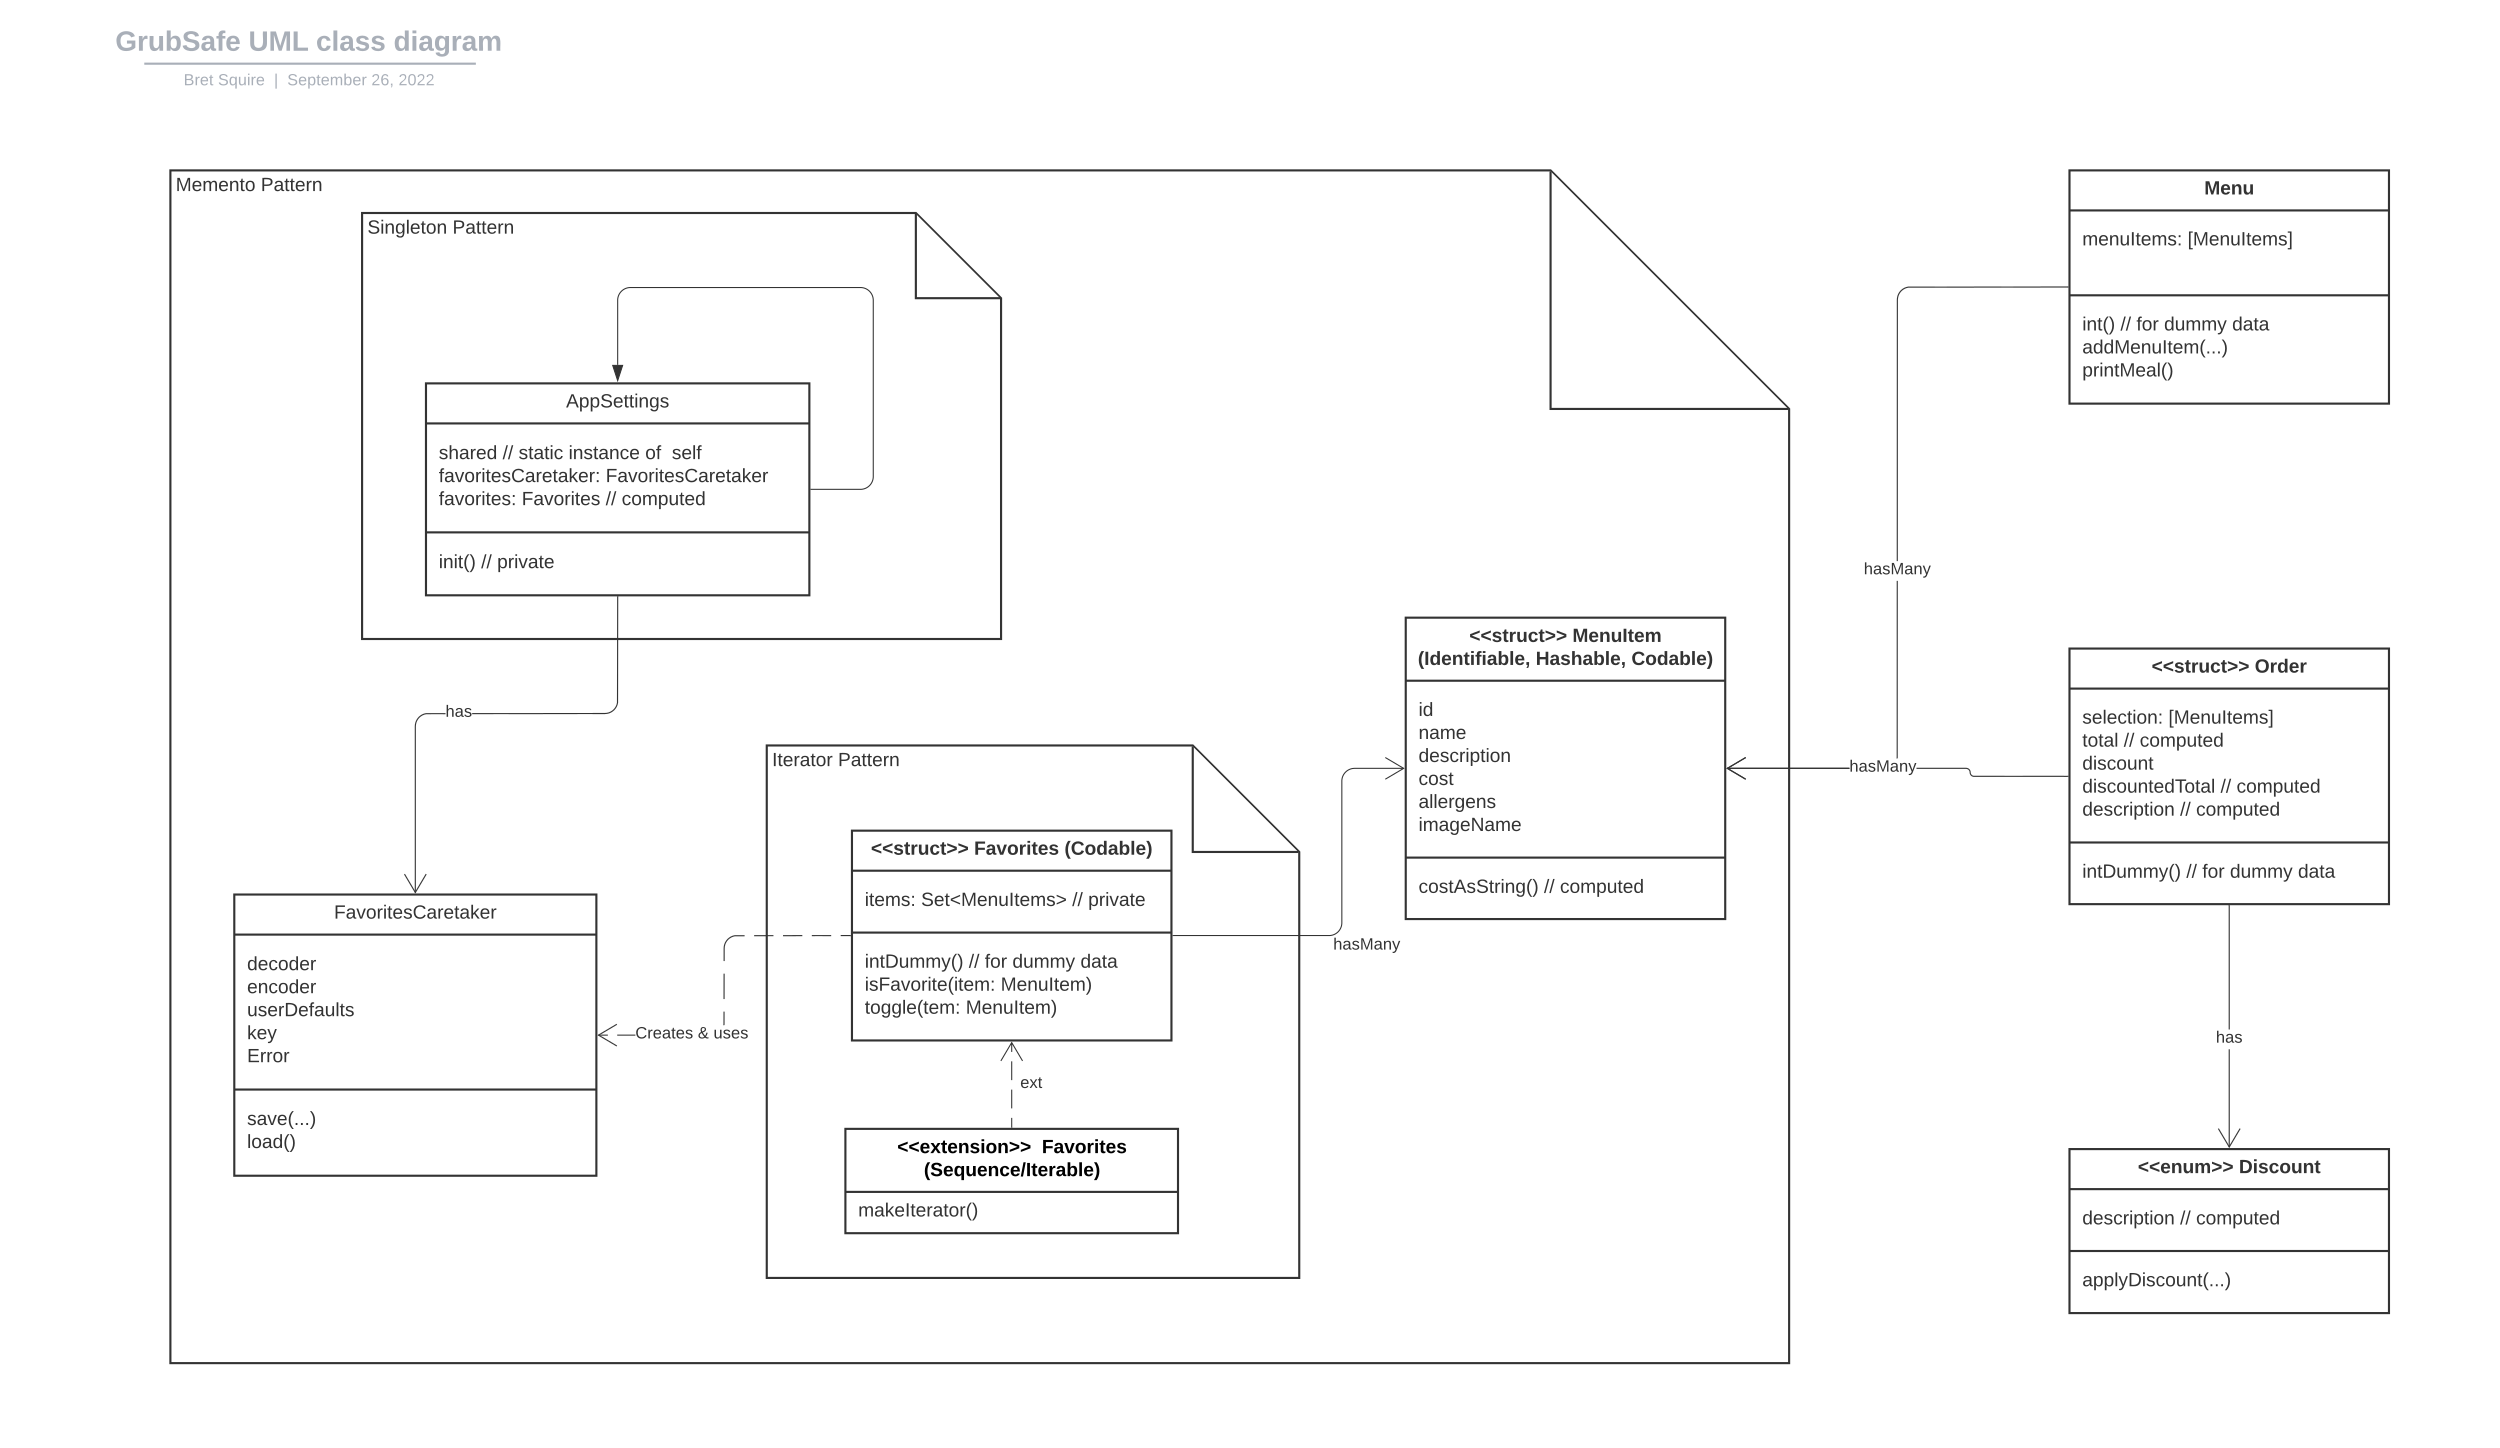 <svg xmlns="http://www.w3.org/2000/svg" xmlns:xlink="http://www.w3.org/1999/xlink" xmlns:lucid="lucid" width="2347.52" height="1360"><g transform="translate(0 0)" lucid:page-tab-id="HWEp-vi-RSFO"><path d="M0 0h2347.52v1360H0z" fill="#fff"/><path d="M160 160h1296l224 224v896H160z" stroke="#333" stroke-width="2" fill="#fff"/><path d="M1456 160.95V384h223.05" stroke="#333" stroke-width="2" fill="#fff"/><use xlink:href="#a" transform="matrix(1,0,0,1,165,165) translate(0 14.4)"/><use xlink:href="#b" transform="matrix(1,0,0,1,165,165) translate(79.9 14.4)"/><path d="M720 700h400l100 100v400H720z" stroke="#333" stroke-width="2" fill="#fff"/><path d="M1120 700.95V800h99.05" stroke="#333" stroke-width="2" fill="#fff"/><use xlink:href="#c" transform="matrix(1,0,0,1,725,705) translate(0 14.4)"/><use xlink:href="#b" transform="matrix(1,0,0,1,725,705) translate(61.9 14.4)"/><path d="M340 200h520l80 80v320H340z" stroke="#333" stroke-width="2" fill="#fff"/><path d="M860 200.95V280h79.05" stroke="#333" stroke-width="2" fill="#fff"/><use xlink:href="#d" transform="matrix(1,0,0,1,345,205) translate(0 14.4)"/><use xlink:href="#b" transform="matrix(1,0,0,1,345,205) translate(79.9 14.4)"/><path d="M1943.27 160h300v219h-300z" stroke="#333" stroke-width="2" fill="#fff"/><path d="M1943.27 197.6h300m-300 79.7h300" stroke="#333" stroke-width="2" fill="none"/><use xlink:href="#e" transform="matrix(1,0,0,1,1951.266,168) translate(118.575 14.6)"/><use xlink:href="#f" transform="matrix(1,0,0,1,1955.266,205.6) translate(0 24.8)"/><use xlink:href="#g" transform="matrix(1,0,0,1,1955.266,205.6) translate(98.9 24.8)"/><use xlink:href="#h" transform="matrix(1,0,0,1,1955.266,205.6) translate(0 46.4)"/><use xlink:href="#i" transform="matrix(1,0,0,1,1955.266,285.3) translate(0 25)"/><use xlink:href="#j" transform="matrix(1,0,0,1,1955.266,285.3) translate(35.85 25)"/><use xlink:href="#k" transform="matrix(1,0,0,1,1955.266,285.3) translate(50.85 25)"/><use xlink:href="#l" transform="matrix(1,0,0,1,1955.266,285.3) translate(76.8 25)"/><use xlink:href="#m" transform="matrix(1,0,0,1,1955.266,285.3) translate(140.7 25)"/><use xlink:href="#n" transform="matrix(1,0,0,1,1955.266,285.3) translate(0 46.6)"/><use xlink:href="#o" transform="matrix(1,0,0,1,1955.266,285.3) translate(0 68.2)"/><path d="M-140 28a8 8 0 0 1 8-8h836.75a8 8 0 0 1 8 8v25.16a8 8 0 0 1-8 8H-132a8 8 0 0 1-8-8z" stroke="#000" stroke-opacity="0" stroke-width="2" fill="#fff" fill-opacity="0"/><use xlink:href="#p" transform="matrix(1,0,0,1,-136,24) translate(244.258 23.658)"/><use xlink:href="#q" transform="matrix(1,0,0,1,-136,24) translate(369.323 23.658)"/><use xlink:href="#r" transform="matrix(1,0,0,1,-136,24) translate(432.693 23.658)"/><use xlink:href="#s" transform="matrix(1,0,0,1,-136,24) translate(505.533 23.658)"/><path d="M136.48 59.8h309.36M136.5 59.8h-1.02M445.82 59.8h1.02" stroke="#a9afb8" stroke-width="2" fill="none"/><path d="M-140 69.16a8 8 0 0 1 8-8h837.7a8 8 0 0 1 8 8V72a8 8 0 0 1-8 8H-132a8 8 0 0 1-8-8z" stroke="#000" stroke-opacity="0" stroke-width="2" fill="#fff" fill-opacity="0"/><use xlink:href="#t" transform="matrix(1,0,0,1,-136,65.155) translate(308.444 14.917)"/><use xlink:href="#u" transform="matrix(1,0,0,1,-136,65.155) translate(340.693 14.917)"/><use xlink:href="#v" transform="matrix(1,0,0,1,-136,65.155) translate(393.295 14.917)"/><use xlink:href="#w" transform="matrix(1,0,0,1,-136,65.155) translate(405.745 14.917)"/><use xlink:href="#x" transform="matrix(1,0,0,1,-136,65.155) translate(484.691 14.917)"/><use xlink:href="#y" transform="matrix(1,0,0,1,-136,65.155) translate(510.185 14.917)"/><path d="M1320 580h300v283h-300z" stroke="#333" stroke-width="2" fill="#fff"/><path d="M1320 639.2h300m-300 166.1h300" stroke="#333" stroke-width="2" fill="none"/><use xlink:href="#z" transform="matrix(1,0,0,1,1328,588) translate(51.675 14.8)"/><use xlink:href="#A" transform="matrix(1,0,0,1,1328,588) translate(148.525 14.8)"/><use xlink:href="#B" transform="matrix(1,0,0,1,1328,588) translate(3.35 36.4)"/><use xlink:href="#C" transform="matrix(1,0,0,1,1328,588) translate(114.05 36.4)"/><use xlink:href="#D" transform="matrix(1,0,0,1,1328,588) translate(203.9 36.4)"/><use xlink:href="#E" transform="matrix(1,0,0,1,1332,647.2) translate(0 25.1)"/><use xlink:href="#F" transform="matrix(1,0,0,1,1332,647.2) translate(0 46.7)"/><use xlink:href="#G" transform="matrix(1,0,0,1,1332,647.2) translate(0 68.3)"/><use xlink:href="#H" transform="matrix(1,0,0,1,1332,647.2) translate(0 89.9)"/><use xlink:href="#I" transform="matrix(1,0,0,1,1332,647.2) translate(0 111.5)"/><use xlink:href="#J" transform="matrix(1,0,0,1,1332,647.2) translate(0 133.1)"/><use xlink:href="#K" transform="matrix(1,0,0,1,1332,813.3) translate(0 25.1)"/><use xlink:href="#j" transform="matrix(1,0,0,1,1332,813.3) translate(117.8 25.1)"/><use xlink:href="#L" transform="matrix(1,0,0,1,1332,813.3) translate(132.8 25.1)"/><path d="M1736.58 722H1621.9v-1h114.68zm45.4-10.56l-.17.73h-1.02l.2-.85.06-165.83h1zM1941.8 270l-149.96.15-1.74.4-1.67.7-1.53.95-1.37 1.17-1.17 1.37-.94 1.54-.7 1.67-.42 1.75-.15 1.82-.08 245.3h-1l.08-245.34.16-1.94.44-1.9.75-1.82 1.02-1.67 1.27-1.5 1.48-1.26 1.68-1.04 1.8-.75 1.94-.45 150.07-.15z" stroke="#333" stroke-width=".05" fill="#333"/><path d="M1639.45 711.75l-16.5 9.75 16.5 9.75-.5.86-17.95-10.6 17.94-10.6z" stroke="#333" stroke-width=".05" fill="#333"/><path d="M1942.27 270h-.52v-1h.52z" fill="#333"/><path d="M1942.3 270.02h-.57v-1.04h.56zm-.52-1v.96h.46v-.96z" stroke="#333" stroke-width=".05" fill="#333"/><use xlink:href="#M" transform="matrix(1,0,0,1,1750.111,526.819) translate(0 12.444)"/><path d="M800 780h300v197H800z" stroke="#333" stroke-width="2" fill="#fff"/><path d="M800 817.6h300m-300 58.1h300" stroke="#333" stroke-width="2" fill="none"/><use xlink:href="#z" transform="matrix(1,0,0,1,808,788) translate(9.8 14.6)"/><use xlink:href="#N" transform="matrix(1,0,0,1,808,788) translate(106.65 14.6)"/><use xlink:href="#O" transform="matrix(1,0,0,1,808,788) translate(191.5 14.6)"/><use xlink:href="#P" transform="matrix(1,0,0,1,812,825.6) translate(0 25.1)"/><use xlink:href="#Q" transform="matrix(1,0,0,1,812,825.6) translate(52.9 25.1)"/><use xlink:href="#j" transform="matrix(1,0,0,1,812,825.6) translate(194.8 25.1)"/><use xlink:href="#R" transform="matrix(1,0,0,1,812,825.6) translate(209.8 25.1)"/><use xlink:href="#S" transform="matrix(1,0,0,1,812,883.7) translate(0 25)"/><use xlink:href="#j" transform="matrix(1,0,0,1,812,883.7) translate(97.7 25)"/><use xlink:href="#k" transform="matrix(1,0,0,1,812,883.7) translate(112.7 25)"/><use xlink:href="#l" transform="matrix(1,0,0,1,812,883.7) translate(138.65 25)"/><use xlink:href="#m" transform="matrix(1,0,0,1,812,883.7) translate(202.55 25)"/><use xlink:href="#T" transform="matrix(1,0,0,1,812,883.7) translate(0 46.6)"/><use xlink:href="#U" transform="matrix(1,0,0,1,812,883.7) translate(127.65 46.6)"/><use xlink:href="#V" transform="matrix(1,0,0,1,812,883.7) translate(0 68.2)"/><use xlink:href="#W" transform="matrix(1,0,0,1,812,883.7) translate(94.85 68.2)"/><path d="M1318.1 721.5H1272a12 12 0 0 0-12 12v133a12 12 0 0 1-12 12h-146.5" stroke="#333" fill="none"/><path d="M1300.8 731.68l17.22-10.18-17.22-10.18" stroke="#333" fill="none"/><path d="M1101.5 879h-.5v-1h.5z" stroke="#333" stroke-width=".05" fill="#333"/><use xlink:href="#M" transform="matrix(1,0,0,1,1251.897,879.227) translate(0 12.444)"/><path d="M793.84 1060h312.32v98H793.84z" stroke="#333" stroke-width="2" fill="#fff"/><path d="M793.84 1119.2h312.32" stroke="#333" stroke-width="2" fill="none"/><use xlink:href="#X" transform="matrix(1,0,0,1,801.843,1068) translate(40.675 14.8)"/><use xlink:href="#Y" transform="matrix(1,0,0,1,801.843,1068) translate(176.475 14.8)"/><use xlink:href="#Z" transform="matrix(1,0,0,1,801.843,1068) translate(65.675 36.4)"/><use xlink:href="#aa" transform="matrix(1,0,0,1,805.843,1127.2) translate(0 15.1)"/><path d="M950 978.9v8.85m0 8.85v17.68m0 8.85v17.68m0 8.86v8.84M960.18 996.2L950 978.98l-10.18 17.22" stroke="#333" fill="none"/><path d="M950.5 1059h-1v-.5h1z" stroke="#333" stroke-width=".05" fill="#333"/><g><use xlink:href="#ab" transform="matrix(1,0,0,1,958,1009.167) translate(0 12.444)"/></g><path d="M1943.27 609h300v240h-300z" stroke="#333" stroke-width="2" fill="#fff"/><path d="M1943.27 646.6h300m-300 144.5h300" stroke="#333" stroke-width="2" fill="none"/><g><use xlink:href="#z" transform="matrix(1,0,0,1,1951.266,617) translate(69.1 14.6)"/><use xlink:href="#ac" transform="matrix(1,0,0,1,1951.266,617) translate(165.95 14.6)"/></g><g><use xlink:href="#ad" transform="matrix(1,0,0,1,1955.266,654.6) translate(0 24.9)"/><use xlink:href="#g" transform="matrix(1,0,0,1,1955.266,654.6) translate(80.9 24.9)"/><use xlink:href="#ae" transform="matrix(1,0,0,1,1955.266,654.6) translate(0 46.5)"/><use xlink:href="#j" transform="matrix(1,0,0,1,1955.266,654.6) translate(38.95 46.5)"/><use xlink:href="#af" transform="matrix(1,0,0,1,1955.266,654.6) translate(53.95 46.5)"/><use xlink:href="#ag" transform="matrix(1,0,0,1,1955.266,654.6) translate(0 68.1)"/><use xlink:href="#ah" transform="matrix(1,0,0,1,1955.266,654.6) translate(0 89.7)"/><use xlink:href="#j" transform="matrix(1,0,0,1,1955.266,654.6) translate(129.85 89.7)"/><use xlink:href="#af" transform="matrix(1,0,0,1,1955.266,654.6) translate(144.85 89.7)"/><use xlink:href="#ai" transform="matrix(1,0,0,1,1955.266,654.6) translate(0 111.3)"/><use xlink:href="#j" transform="matrix(1,0,0,1,1955.266,654.6) translate(91.85 111.3)"/><use xlink:href="#L" transform="matrix(1,0,0,1,1955.266,654.6) translate(106.85 111.3)"/></g><g><use xlink:href="#S" transform="matrix(1,0,0,1,1955.266,799.1) translate(0 25.1)"/><use xlink:href="#j" transform="matrix(1,0,0,1,1955.266,799.1) translate(97.7 25.1)"/><use xlink:href="#k" transform="matrix(1,0,0,1,1955.266,799.1) translate(112.7 25.1)"/><use xlink:href="#l" transform="matrix(1,0,0,1,1955.266,799.1) translate(138.65 25.1)"/><use xlink:href="#aj" transform="matrix(1,0,0,1,1955.266,799.1) translate(202.55 25.1)"/></g><path d="M1943.27 1079h300v154h-300z" stroke="#333" stroke-width="2" fill="#fff"/><path d="M1943.27 1116.6h300m-300 58.1h300" stroke="#333" stroke-width="2" fill="none"/><g><use xlink:href="#ak" transform="matrix(1,0,0,1,1951.266,1087) translate(56.175 14.6)"/><use xlink:href="#al" transform="matrix(1,0,0,1,1951.266,1087) translate(151.075 14.6)"/></g><g><use xlink:href="#ai" transform="matrix(1,0,0,1,1955.266,1124.6) translate(0 25.1)"/><use xlink:href="#j" transform="matrix(1,0,0,1,1955.266,1124.6) translate(91.85 25.1)"/><use xlink:href="#L" transform="matrix(1,0,0,1,1955.266,1124.6) translate(106.85 25.1)"/></g><g><use xlink:href="#am" transform="matrix(1,0,0,1,1955.266,1182.7) translate(0 25.1)"/></g><path d="M2093.77 1077.1h-1V985.3h1zm0-110.45h-1V850.5h1z" stroke="#333" stroke-width=".05" fill="#333"/><path d="M2103.88 1060.06l-10.6 17.94-10.63-17.94.87-.5 9.75 16.48 9.75-16.5z" stroke="#333" stroke-width=".05" fill="#333"/><path d="M2093.77 850.5h-1v-.5h1z" fill="#333"/><path d="M2093.8 850.54h-1.06v-.56h1.05zm-1-.5v.45h.94V850z" stroke="#333" stroke-width=".05" fill="#333"/><g><use xlink:href="#an" transform="matrix(1,0,0,1,2080.735,966.653) translate(0 12.444)"/></g><path d="M1846.92 721.05l.64.16.62.26.57.35.5.44.44.5.34.58.25.62.15.64.1 1.18.1.5.2.46.27.44.33.4.4.32.43.26.47.2.47.1 88.55.06v1l-88.67-.05-.66-.16-.62-.26-.57-.35-.5-.44-.44-.5-.34-.58-.25-.62-.15-.64-.1-1.18-.1-.5-.2-.46-.27-.44-.33-.4-.4-.32-.43-.26-.47-.2-.5-.12-.52-.04h-46.6v-1h46.64zm-225 .95v-1h114.66v1z" stroke="#333" stroke-width=".05" fill="#333"/><path d="M1639.45 711.75l-16.5 9.75 16.5 9.75-.5.86-17.95-10.6 17.94-10.6z" stroke="#333" stroke-width=".05" fill="#333"/><path d="M1942.27 729.5h-.52v-1h.52z" fill="#333"/><path d="M1942.3 729.52h-.57v-1.04h.56zm-.52-1v.96h.46v-.96z" stroke="#333" stroke-width=".05" fill="#333"/><g><use xlink:href="#M" transform="matrix(1,0,0,1,1736.577,712.167) translate(0 12.444)"/></g><path d="M400 360h360v199H400z" stroke="#333" stroke-width="2" fill="#fff"/><path d="M400 397.6h360M400 499.9h360" stroke="#333" stroke-width="2" fill="none"/><g><use xlink:href="#ao" transform="matrix(1,0,0,1,408,368) translate(123.525 14.6)"/></g><g><use xlink:href="#ap" transform="matrix(1,0,0,1,412,405.6) translate(0 25.5)"/><use xlink:href="#aq" transform="matrix(1,0,0,1,412,405.6) translate(59.95 25.5)"/><use xlink:href="#ar" transform="matrix(1,0,0,1,412,405.6) translate(74.95 25.5)"/><use xlink:href="#as" transform="matrix(1,0,0,1,412,405.6) translate(121.9 25.5)"/><use xlink:href="#at" transform="matrix(1,0,0,1,412,405.6) translate(193.85 25.5)"/><use xlink:href="#au" transform="matrix(1,0,0,1,412,405.6) translate(218.85 25.5)"/><use xlink:href="#av" transform="matrix(1,0,0,1,412,405.6) translate(0 47.1)"/><use xlink:href="#aw" transform="matrix(1,0,0,1,412,405.6) translate(156.75 47.1)"/><use xlink:href="#ax" transform="matrix(1,0,0,1,412,405.6) translate(0 68.7)"/><use xlink:href="#ay" transform="matrix(1,0,0,1,412,405.6) translate(77.9 68.7)"/><use xlink:href="#aq" transform="matrix(1,0,0,1,412,405.6) translate(156.75 68.7)"/><use xlink:href="#az" transform="matrix(1,0,0,1,412,405.6) translate(171.75 68.7)"/></g><g><use xlink:href="#aA" transform="matrix(1,0,0,1,412,507.9) translate(0 25.6)"/><use xlink:href="#aq" transform="matrix(1,0,0,1,412,507.9) translate(39.8 25.6)"/><use xlink:href="#aB" transform="matrix(1,0,0,1,412,507.9) translate(54.8 25.6)"/></g><path d="M220 840h340v264H220z" stroke="#333" stroke-width="2" fill="#fff"/><path d="M220 877.6h340m-340 145.5h340" stroke="#333" stroke-width="2" fill="none"/><g><use xlink:href="#aC" transform="matrix(1,0,0,1,228,848) translate(85.65 14.6)"/></g><g><use xlink:href="#aD" transform="matrix(1,0,0,1,232,885.6) translate(0 25.4)"/><use xlink:href="#aE" transform="matrix(1,0,0,1,232,885.6) translate(0 47)"/><use xlink:href="#aF" transform="matrix(1,0,0,1,232,885.6) translate(0 68.6)"/><use xlink:href="#aG" transform="matrix(1,0,0,1,232,885.6) translate(0 90.2)"/><use xlink:href="#aH" transform="matrix(1,0,0,1,232,885.6) translate(0 111.8)"/></g><g><use xlink:href="#aI" transform="matrix(1,0,0,1,232,1031.1) translate(0 25.3)"/><use xlink:href="#aJ" transform="matrix(1,0,0,1,232,1031.1) translate(0 46.9)"/></g><path d="M418.3 670.63l-18.12.02-1.73.4-1.67.7-1.54.95-1.37 1.17-1.17 1.37-.95 1.54-.7 1.67-.4 1.75-.15 1.82V838.1h-1V681.97l.15-1.94.46-1.9.76-1.82 1.03-1.67 1.26-1.5 1.5-1.26 1.66-1.04 1.82-.75 1.92-.45 18.25-.02zM580.5 560.5l-.15 99.44-.46 1.92-.76 1.82-1.03 1.67-1.26 1.5-1.5 1.26-1.66 1.04-1.82.75-1.9.45-1.94.15-124.65.1v-1l124.6-.1 1.83-.14 1.75-.42 1.67-.7 1.54-.94 1.37-1.17 1.17-1.37.95-1.54.7-1.67.4-1.73.15-99.32z" stroke="#333" stroke-width=".05" fill="#333"/><path d="M400.6 821.06L390 839l-10.6-17.94.85-.5 9.75 16.48 9.75-16.5z" stroke="#333" stroke-width=".05" fill="#333"/><path d="M580.5 560.5h-1v-.5h1z" fill="#333"/><path d="M580.52 560.54h-1.04v-.56h1.04zm-1-.5v.45h.96V560z" stroke="#333" stroke-width=".05" fill="#333"/><g><use xlink:href="#an" transform="matrix(1,0,0,1,418.313,660.667) translate(0 12.444)"/></g><path d="M761.5 459.5H808a12 12 0 0 0 12-12V282a12 12 0 0 0-12-12H592a12 12 0 0 0-12 12v60.62" stroke="#333" fill="none"/><path d="M761.5 460h-.5v-1h.5z" stroke="#333" stroke-width=".05" fill="#333"/><path d="M580 357.38l-4.64-14.26h9.28z" stroke="#333" fill="#333"/><path d="M570.75 972.5h-8.84v-1h8.85zm25.84 0h-17v-1h17zm83.78-22.52l-.03 11.96-.17.73h-1.03l.2-.85.03-11.84zm.07-35.7l-.05 23.8h-1l.05-23.8zm18.7-35.14h-8.97l-1.73.42-1.67.7-1.54.94-1.37 1.17-1.17 1.37-.95 1.54-.7 1.67-.4 1.75-.15 1.82-.02 11.88h-1l.02-11.92.15-1.94.46-1.9.76-1.82 1.03-1.67 1.26-1.5 1.5-1.26 1.66-1.04 1.82-.75 1.92-.45h9.1zm27.1-.04l-18.06.02-.02-1 18.07-.02zm27.1-.04l-18.07.03v-1l18.06-.04zm27.1-.04l-18.08.03v-1l18.07-.03zm18.05-.02h-9.03v-1h9.03z" stroke="#333" stroke-width=".05" fill="#333"/><path d="M579.45 962.25l-16.5 9.75 16.5 9.75-.5.86L561 972l17.94-10.6z" stroke="#333" stroke-width=".05" fill="#333"/><path d="M799 879h-.5v-1h.5z" fill="#333"/><path d="M799.02 879.02h-.56V878h.56zm-.5-1v.96h.46V878z" stroke="#333" stroke-width=".05" fill="#333"/><g><use xlink:href="#aK" transform="matrix(1,0,0,1,596.594,962.667) translate(0 12.444)"/><use xlink:href="#aL" transform="matrix(1,0,0,1,596.594,962.667) translate(58.679 12.444)"/><use xlink:href="#aM" transform="matrix(1,0,0,1,596.594,962.667) translate(73.37 12.444)"/></g><defs><path fill="#333" d="M240 0l2-218c-23 76-54 145-80 218h-23L58-218 59 0H30v-248h44l77 211c21-75 51-140 76-211h43V0h-30" id="aN"/><path fill="#333" d="M100-194c63 0 86 42 84 106H49c0 40 14 67 53 68 26 1 43-12 49-29l28 8c-11 28-37 45-77 45C44 4 14-33 15-96c1-61 26-98 85-98zm52 81c6-60-76-77-97-28-3 7-6 17-6 28h103" id="aO"/><path fill="#333" d="M210-169c-67 3-38 105-44 169h-31v-121c0-29-5-50-35-48C34-165 62-65 56 0H25l-1-190h30c1 10-1 24 2 32 10-44 99-50 107 0 11-21 27-35 58-36 85-2 47 119 55 194h-31v-121c0-29-5-49-35-48" id="aP"/><path fill="#333" d="M117-194c89-4 53 116 60 194h-32v-121c0-31-8-49-39-48C34-167 62-67 57 0H25l-1-190h30c1 10-1 24 2 32 11-22 29-35 61-36" id="aQ"/><path fill="#333" d="M59-47c-2 24 18 29 38 22v24C64 9 27 4 27-40v-127H5v-23h24l9-43h21v43h35v23H59v120" id="aR"/><path fill="#333" d="M100-194c62-1 85 37 85 99 1 63-27 99-86 99S16-35 15-95c0-66 28-99 85-99zM99-20c44 1 53-31 53-75 0-43-8-75-51-75s-53 32-53 75 10 74 51 75" id="aS"/><g id="a"><use transform="matrix(0.05,0,0,0.05,0,0)" xlink:href="#aN"/><use transform="matrix(0.05,0,0,0.05,14.95,0)" xlink:href="#aO"/><use transform="matrix(0.05,0,0,0.05,24.95,0)" xlink:href="#aP"/><use transform="matrix(0.05,0,0,0.05,39.9,0)" xlink:href="#aO"/><use transform="matrix(0.05,0,0,0.05,49.9,0)" xlink:href="#aQ"/><use transform="matrix(0.05,0,0,0.05,59.9,0)" xlink:href="#aR"/><use transform="matrix(0.05,0,0,0.05,64.9,0)" xlink:href="#aS"/></g><path fill="#333" d="M30-248c87 1 191-15 191 75 0 78-77 80-158 76V0H30v-248zm33 125c57 0 124 11 124-50 0-59-68-47-124-48v98" id="aT"/><path fill="#333" d="M141-36C126-15 110 5 73 4 37 3 15-17 15-53c-1-64 63-63 125-63 3-35-9-54-41-54-24 1-41 7-42 31l-33-3c5-37 33-52 76-52 45 0 72 20 72 64v82c-1 20 7 32 28 27v20c-31 9-61-2-59-35zM48-53c0 20 12 33 32 33 41-3 63-29 60-74-43 2-92-5-92 41" id="aU"/><path fill="#333" d="M114-163C36-179 61-72 57 0H25l-1-190h30c1 12-1 29 2 39 6-27 23-49 58-41v29" id="aV"/><g id="b"><use transform="matrix(0.05,0,0,0.05,0,0)" xlink:href="#aT"/><use transform="matrix(0.05,0,0,0.05,12,0)" xlink:href="#aU"/><use transform="matrix(0.05,0,0,0.05,22,0)" xlink:href="#aR"/><use transform="matrix(0.05,0,0,0.05,27,0)" xlink:href="#aR"/><use transform="matrix(0.05,0,0,0.05,32,0)" xlink:href="#aO"/><use transform="matrix(0.05,0,0,0.05,42,0)" xlink:href="#aV"/><use transform="matrix(0.05,0,0,0.05,47.95,0)" xlink:href="#aQ"/></g><path fill="#333" d="M33 0v-248h34V0H33" id="aW"/><g id="c"><use transform="matrix(0.05,0,0,0.05,0,0)" xlink:href="#aW"/><use transform="matrix(0.05,0,0,0.05,5,0)" xlink:href="#aR"/><use transform="matrix(0.05,0,0,0.05,10,0)" xlink:href="#aO"/><use transform="matrix(0.05,0,0,0.05,20,0)" xlink:href="#aV"/><use transform="matrix(0.05,0,0,0.05,25.95,0)" xlink:href="#aU"/><use transform="matrix(0.05,0,0,0.05,35.95,0)" xlink:href="#aR"/><use transform="matrix(0.05,0,0,0.05,40.95,0)" xlink:href="#aS"/><use transform="matrix(0.05,0,0,0.05,50.95,0)" xlink:href="#aV"/></g><path fill="#333" d="M185-189c-5-48-123-54-124 2 14 75 158 14 163 119 3 78-121 87-175 55-17-10-28-26-33-46l33-7c5 56 141 63 141-1 0-78-155-14-162-118-5-82 145-84 179-34 5 7 8 16 11 25" id="aX"/><path fill="#333" d="M24-231v-30h32v30H24zM24 0v-190h32V0H24" id="aY"/><path fill="#333" d="M177-190C167-65 218 103 67 71c-23-6-38-20-44-43l32-5c15 47 100 32 89-28v-30C133-14 115 1 83 1 29 1 15-40 15-95c0-56 16-97 71-98 29-1 48 16 59 35 1-10 0-23 2-32h30zM94-22c36 0 50-32 50-73 0-42-14-75-50-75-39 0-46 34-46 75s6 73 46 73" id="aZ"/><path fill="#333" d="M24 0v-261h32V0H24" id="ba"/><g id="d"><use transform="matrix(0.05,0,0,0.05,0,0)" xlink:href="#aX"/><use transform="matrix(0.05,0,0,0.05,12,0)" xlink:href="#aY"/><use transform="matrix(0.05,0,0,0.05,15.95,0)" xlink:href="#aQ"/><use transform="matrix(0.05,0,0,0.05,25.95,0)" xlink:href="#aZ"/><use transform="matrix(0.05,0,0,0.05,35.95,0)" xlink:href="#ba"/><use transform="matrix(0.05,0,0,0.05,39.9,0)" xlink:href="#aO"/><use transform="matrix(0.05,0,0,0.05,49.9,0)" xlink:href="#aR"/><use transform="matrix(0.05,0,0,0.05,54.9,0)" xlink:href="#aS"/><use transform="matrix(0.05,0,0,0.05,64.9,0)" xlink:href="#aQ"/></g><path fill="#333" d="M230 0l2-204L168 0h-37L68-204 70 0H24v-248h70l56 185 57-185h69V0h-46" id="bb"/><path fill="#333" d="M185-48c-13 30-37 53-82 52C43 2 14-33 14-96s30-98 90-98c62 0 83 45 84 108H66c0 31 8 55 39 56 18 0 30-7 34-22zm-45-69c5-46-57-63-70-21-2 6-4 13-4 21h74" id="bc"/><path fill="#333" d="M135-194c87-1 58 113 63 194h-50c-7-57 23-157-34-157-59 0-34 97-39 157H25l-1-190h47c2 12-1 28 3 38 12-26 28-41 61-42" id="bd"/><path fill="#333" d="M85 4C-2 5 27-109 22-190h50c7 57-23 150 33 157 60-5 35-97 40-157h50l1 190h-47c-2-12 1-28-3-38-12 25-28 42-61 42" id="be"/><g id="e"><use transform="matrix(0.05,0,0,0.05,0,0)" xlink:href="#bb"/><use transform="matrix(0.05,0,0,0.05,14.95,0)" xlink:href="#bc"/><use transform="matrix(0.05,0,0,0.05,24.95,0)" xlink:href="#bd"/><use transform="matrix(0.05,0,0,0.05,35.9,0)" xlink:href="#be"/></g><path fill="#333" d="M84 4C-5 8 30-112 23-190h32v120c0 31 7 50 39 49 72-2 45-101 50-169h31l1 190h-30c-1-10 1-25-2-33-11 22-28 36-60 37" id="bf"/><path fill="#333" d="M135-143c-3-34-86-38-87 0 15 53 115 12 119 90S17 21 10-45l28-5c4 36 97 45 98 0-10-56-113-15-118-90-4-57 82-63 122-42 12 7 21 19 24 35" id="bg"/><path fill="#333" d="M33-154v-36h34v36H33zM33 0v-36h34V0H33" id="bh"/><g id="f"><use transform="matrix(0.05,0,0,0.05,0,0)" xlink:href="#aP"/><use transform="matrix(0.05,0,0,0.05,14.95,0)" xlink:href="#aO"/><use transform="matrix(0.05,0,0,0.05,24.95,0)" xlink:href="#aQ"/><use transform="matrix(0.05,0,0,0.05,34.95,0)" xlink:href="#bf"/><use transform="matrix(0.05,0,0,0.05,44.95,0)" xlink:href="#aW"/><use transform="matrix(0.05,0,0,0.05,49.95,0)" xlink:href="#aR"/><use transform="matrix(0.05,0,0,0.05,54.95,0)" xlink:href="#aO"/><use transform="matrix(0.05,0,0,0.05,64.95,0)" xlink:href="#aP"/><use transform="matrix(0.05,0,0,0.05,79.9,0)" xlink:href="#bg"/><use transform="matrix(0.05,0,0,0.05,88.9,0)" xlink:href="#bh"/></g><path fill="#333" d="M26 75v-336h71v23H56V52h41v23H26" id="bi"/><path fill="#333" d="M3 75V52h41v-290H3v-23h71V75H3" id="bj"/><g id="g"><use transform="matrix(0.05,0,0,0.05,0,0)" xlink:href="#bi"/><use transform="matrix(0.05,0,0,0.05,5,0)" xlink:href="#aN"/><use transform="matrix(0.05,0,0,0.05,19.95,0)" xlink:href="#aO"/><use transform="matrix(0.05,0,0,0.05,29.95,0)" xlink:href="#aQ"/><use transform="matrix(0.05,0,0,0.05,39.95,0)" xlink:href="#bf"/><use transform="matrix(0.05,0,0,0.05,49.95,0)" xlink:href="#aW"/><use transform="matrix(0.05,0,0,0.05,54.95,0)" xlink:href="#aR"/><use transform="matrix(0.05,0,0,0.05,59.95,0)" xlink:href="#aO"/><use transform="matrix(0.05,0,0,0.05,69.95,0)" xlink:href="#aP"/><use transform="matrix(0.05,0,0,0.05,84.9,0)" xlink:href="#bg"/><use transform="matrix(0.05,0,0,0.05,93.9,0)" xlink:href="#bj"/></g><path fill="#333" d="M87 75C49 33 22-17 22-94c0-76 28-126 65-167h31c-38 41-64 92-64 168S80 34 118 75H87" id="bk"/><path fill="#333" d="M33-261c38 41 65 92 65 168S71 34 33 75H2C39 34 66-17 66-93S39-220 2-261h31" id="bl"/><g id="i"><use transform="matrix(0.05,0,0,0.05,0,0)" xlink:href="#aY"/><use transform="matrix(0.05,0,0,0.05,3.95,0)" xlink:href="#aQ"/><use transform="matrix(0.05,0,0,0.05,13.95,0)" xlink:href="#aR"/><use transform="matrix(0.05,0,0,0.05,18.95,0)" xlink:href="#bk"/><use transform="matrix(0.05,0,0,0.05,24.9,0)" xlink:href="#bl"/></g><path fill="#333" d="M0 4l72-265h28L28 4H0" id="bm"/><g id="j"><use transform="matrix(0.05,0,0,0.05,0,0)" xlink:href="#bm"/><use transform="matrix(0.05,0,0,0.05,5,0)" xlink:href="#bm"/></g><path fill="#333" d="M101-234c-31-9-42 10-38 44h38v23H63V0H32v-167H5v-23h27c-7-52 17-82 69-68v24" id="bn"/><g id="k"><use transform="matrix(0.05,0,0,0.05,0,0)" xlink:href="#bn"/><use transform="matrix(0.05,0,0,0.05,5,0)" xlink:href="#aS"/><use transform="matrix(0.05,0,0,0.05,15,0)" xlink:href="#aV"/></g><path fill="#333" d="M85-194c31 0 48 13 60 33l-1-100h32l1 261h-30c-2-10 0-23-3-31C134-8 116 4 85 4 32 4 16-35 15-94c0-66 23-100 70-100zm9 24c-40 0-46 34-46 75 0 40 6 74 45 74 42 0 51-32 51-76 0-42-9-74-50-73" id="bo"/><path fill="#333" d="M179-190L93 31C79 59 56 82 12 73V49c39 6 53-20 64-50L1-190h34L92-34l54-156h33" id="bp"/><g id="l"><use transform="matrix(0.05,0,0,0.05,0,0)" xlink:href="#bo"/><use transform="matrix(0.05,0,0,0.05,10,0)" xlink:href="#bf"/><use transform="matrix(0.05,0,0,0.05,20,0)" xlink:href="#aP"/><use transform="matrix(0.05,0,0,0.05,34.95,0)" xlink:href="#aP"/><use transform="matrix(0.05,0,0,0.05,49.9,0)" xlink:href="#bp"/></g><g id="m"><use transform="matrix(0.05,0,0,0.05,0,0)" xlink:href="#bo"/><use transform="matrix(0.05,0,0,0.05,10,0)" xlink:href="#aU"/><use transform="matrix(0.05,0,0,0.05,20,0)" xlink:href="#aR"/><use transform="matrix(0.05,0,0,0.05,25,0)" xlink:href="#aU"/></g><path fill="#333" d="M33 0v-38h34V0H33" id="bq"/><g id="n"><use transform="matrix(0.05,0,0,0.05,0,0)" xlink:href="#aU"/><use transform="matrix(0.05,0,0,0.05,10,0)" xlink:href="#bo"/><use transform="matrix(0.05,0,0,0.05,20,0)" xlink:href="#bo"/><use transform="matrix(0.05,0,0,0.05,30,0)" xlink:href="#aN"/><use transform="matrix(0.05,0,0,0.05,44.95,0)" xlink:href="#aO"/><use transform="matrix(0.05,0,0,0.05,54.95,0)" xlink:href="#aQ"/><use transform="matrix(0.05,0,0,0.05,64.95,0)" xlink:href="#bf"/><use transform="matrix(0.05,0,0,0.05,74.95,0)" xlink:href="#aW"/><use transform="matrix(0.05,0,0,0.05,79.95,0)" xlink:href="#aR"/><use transform="matrix(0.05,0,0,0.05,84.95,0)" xlink:href="#aO"/><use transform="matrix(0.05,0,0,0.05,94.95,0)" xlink:href="#aP"/><use transform="matrix(0.05,0,0,0.05,109.9,0)" xlink:href="#bk"/><use transform="matrix(0.05,0,0,0.05,115.85,0)" xlink:href="#bq"/><use transform="matrix(0.05,0,0,0.05,120.85,0)" xlink:href="#bq"/><use transform="matrix(0.05,0,0,0.05,125.85,0)" xlink:href="#bq"/><use transform="matrix(0.05,0,0,0.05,130.85,0)" xlink:href="#bl"/></g><path fill="#333" d="M115-194c55 1 70 41 70 98S169 2 115 4C84 4 66-9 55-30l1 105H24l-1-265h31l2 30c10-21 28-34 59-34zm-8 174c40 0 45-34 45-75s-6-73-45-74c-42 0-51 32-51 76 0 43 10 73 51 73" id="br"/><g id="o"><use transform="matrix(0.05,0,0,0.05,0,0)" xlink:href="#br"/><use transform="matrix(0.05,0,0,0.05,10,0)" xlink:href="#aV"/><use transform="matrix(0.05,0,0,0.05,15.95,0)" xlink:href="#aY"/><use transform="matrix(0.05,0,0,0.05,19.9,0)" xlink:href="#aQ"/><use transform="matrix(0.05,0,0,0.05,29.9,0)" xlink:href="#aR"/><use transform="matrix(0.05,0,0,0.05,34.9,0)" xlink:href="#aN"/><use transform="matrix(0.05,0,0,0.05,49.85,0)" xlink:href="#aO"/><use transform="matrix(0.05,0,0,0.05,59.85,0)" xlink:href="#aU"/><use transform="matrix(0.05,0,0,0.05,69.85,0)" xlink:href="#ba"/><use transform="matrix(0.05,0,0,0.05,73.8,0)" xlink:href="#bk"/><use transform="matrix(0.05,0,0,0.05,79.75,0)" xlink:href="#bl"/></g><path fill="#a9afb8" d="M67-125c0 54 23 88 75 88 28 0 53-7 68-21v-34h-60v-39h108v91C232-14 192 4 140 4 58 4 20-42 15-125 8-236 126-280 215-234c19 10 29 26 37 47l-47 15c-11-23-29-39-63-39-53 1-75 33-75 86" id="bs"/><path fill="#a9afb8" d="M135-150c-39-12-60 13-60 57V0H25l-1-190h47c2 13-1 29 3 40 6-28 27-53 61-41v41" id="bt"/><path fill="#a9afb8" d="M85 4C-2 5 27-109 22-190h50c7 57-23 150 33 157 60-5 35-97 40-157h50l1 190h-47c-2-12 1-28-3-38-12 25-28 42-61 42" id="bu"/><path fill="#a9afb8" d="M135-194c52 0 70 43 70 98 0 56-19 99-73 100-30 1-46-15-58-35L72 0H24l1-261h50v104c11-23 29-37 60-37zM114-30c31 0 40-27 40-66 0-37-7-63-39-63s-41 28-41 65c0 36 8 64 40 64" id="bv"/><path fill="#a9afb8" d="M169-182c-1-43-94-46-97-3 18 66 151 10 154 114 3 95-165 93-204 36-6-8-10-19-12-30l50-8c3 46 112 56 116 5-17-69-150-10-154-114-4-87 153-88 188-35 5 8 8 18 10 28" id="bw"/><path fill="#a9afb8" d="M133-34C117-15 103 5 69 4 32 3 11-16 11-54c-1-60 55-63 116-61 1-26-3-47-28-47-18 1-26 9-28 27l-52-2c7-38 36-58 82-57s74 22 75 68l1 82c-1 14 12 18 25 15v27c-30 8-71 5-69-32zm-48 3c29 0 43-24 42-57-32 0-66-3-65 30 0 17 8 27 23 27" id="bx"/><path fill="#a9afb8" d="M121-226c-27-7-43 5-38 36h38v33H83V0H34v-157H6v-33h28c-9-59 32-81 87-68v32" id="by"/><path fill="#a9afb8" d="M185-48c-13 30-37 53-82 52C43 2 14-33 14-96s30-98 90-98c62 0 83 45 84 108H66c0 31 8 55 39 56 18 0 30-7 34-22zm-45-69c5-46-57-63-70-21-2 6-4 13-4 21h74" id="bz"/><g id="p"><use transform="matrix(0.073,0,0,0.073,0,0)" xlink:href="#bs"/><use transform="matrix(0.073,0,0,0.073,20.395,0)" xlink:href="#bt"/><use transform="matrix(0.073,0,0,0.073,30.593,0)" xlink:href="#bu"/><use transform="matrix(0.073,0,0,0.073,46.544,0)" xlink:href="#bv"/><use transform="matrix(0.073,0,0,0.073,62.496,0)" xlink:href="#bw"/><use transform="matrix(0.073,0,0,0.073,79.978,0)" xlink:href="#bx"/><use transform="matrix(0.073,0,0,0.073,94.546,0)" xlink:href="#by"/><use transform="matrix(0.073,0,0,0.073,103.214,0)" xlink:href="#bz"/></g><path fill="#a9afb8" d="M238-95c0 69-44 99-111 99C63 4 22-25 22-93v-155h51v151c-1 38 19 59 55 60 90 1 49-130 58-211h52v153" id="bA"/><path fill="#a9afb8" d="M230 0l2-204L168 0h-37L68-204 70 0H24v-248h70l56 185 57-185h69V0h-46" id="bB"/><path fill="#a9afb8" d="M24 0v-248h52v208h133V0H24" id="bC"/><g id="q"><use transform="matrix(0.073,0,0,0.073,0,0)" xlink:href="#bA"/><use transform="matrix(0.073,0,0,0.073,18.865,0)" xlink:href="#bB"/><use transform="matrix(0.073,0,0,0.073,40.644,0)" xlink:href="#bC"/></g><path fill="#a9afb8" d="M190-63c-7 42-38 67-86 67-59 0-84-38-90-98-12-110 154-137 174-36l-49 2c-2-19-15-32-35-32-30 0-35 28-38 64-6 74 65 87 74 30" id="bD"/><path fill="#a9afb8" d="M25 0v-261h50V0H25" id="bE"/><path fill="#a9afb8" d="M137-138c1-29-70-34-71-4 15 46 118 7 119 86 1 83-164 76-172 9l43-7c4 19 20 25 44 25 33 8 57-30 24-41C81-84 22-81 20-136c-2-80 154-74 161-7" id="bF"/><g id="r"><use transform="matrix(0.073,0,0,0.073,0,0)" xlink:href="#bD"/><use transform="matrix(0.073,0,0,0.073,14.568,0)" xlink:href="#bE"/><use transform="matrix(0.073,0,0,0.073,21.852,0)" xlink:href="#bx"/><use transform="matrix(0.073,0,0,0.073,36.42,0)" xlink:href="#bF"/><use transform="matrix(0.073,0,0,0.073,50.988,0)" xlink:href="#bF"/></g><path fill="#a9afb8" d="M88-194c31-1 46 15 58 34l-1-101h50l1 261h-48c-2-10 0-23-3-31C134-8 116 4 84 4 32 4 16-41 15-95c0-56 19-97 73-99zm17 164c33 0 40-30 41-66 1-37-9-64-41-64s-38 30-39 65c0 43 13 65 39 65" id="bG"/><path fill="#a9afb8" d="M25-224v-37h50v37H25zM25 0v-190h50V0H25" id="bH"/><path fill="#a9afb8" d="M195-6C206 82 75 100 31 46c-4-6-6-13-8-21l49-6c3 16 16 24 34 25 40 0 42-37 40-79-11 22-30 35-61 35-53 0-70-43-70-97 0-56 18-96 73-97 30 0 46 14 59 34l2-30h47zm-90-29c32 0 41-27 41-63 0-35-9-62-40-62-32 0-39 29-40 63 0 36 9 62 39 62" id="bI"/><path fill="#a9afb8" d="M220-157c-53 9-28 100-34 157h-49v-107c1-27-5-49-29-50C55-147 81-57 75 0H25l-1-190h47c2 12-1 28 3 38 10-53 101-56 108 0 13-22 24-43 59-42 82 1 51 116 57 194h-49v-107c-1-25-5-48-29-50" id="bJ"/><g id="s"><use transform="matrix(0.073,0,0,0.073,0,0)" xlink:href="#bG"/><use transform="matrix(0.073,0,0,0.073,15.952,0)" xlink:href="#bH"/><use transform="matrix(0.073,0,0,0.073,23.236,0)" xlink:href="#bx"/><use transform="matrix(0.073,0,0,0.073,37.804,0)" xlink:href="#bI"/><use transform="matrix(0.073,0,0,0.073,53.756,0)" xlink:href="#bt"/><use transform="matrix(0.073,0,0,0.073,63.953,0)" xlink:href="#bx"/><use transform="matrix(0.073,0,0,0.073,78.521,0)" xlink:href="#bJ"/></g><path fill="#a9afb8" d="M160-131c35 5 61 23 61 61C221 17 115-2 30 0v-248c76 3 177-17 177 60 0 33-19 50-47 57zm-97-11c50-1 110 9 110-42 0-47-63-36-110-37v79zm0 115c55-2 124 14 124-45 0-56-70-42-124-44v89" id="bK"/><path fill="#a9afb8" d="M114-163C36-179 61-72 57 0H25l-1-190h30c1 12-1 29 2 39 6-27 23-49 58-41v29" id="bL"/><path fill="#a9afb8" d="M100-194c63 0 86 42 84 106H49c0 40 14 67 53 68 26 1 43-12 49-29l28 8c-11 28-37 45-77 45C44 4 14-33 15-96c1-61 26-98 85-98zm52 81c6-60-76-77-97-28-3 7-6 17-6 28h103" id="bM"/><path fill="#a9afb8" d="M59-47c-2 24 18 29 38 22v24C64 9 27 4 27-40v-127H5v-23h24l9-43h21v43h35v23H59v120" id="bN"/><g id="t"><use transform="matrix(0.042,0,0,0.042,0,0)" xlink:href="#bK"/><use transform="matrix(0.042,0,0,0.042,10.198,0)" xlink:href="#bL"/><use transform="matrix(0.042,0,0,0.042,15.254,0)" xlink:href="#bM"/><use transform="matrix(0.042,0,0,0.042,23.752,0)" xlink:href="#bN"/></g><path fill="#a9afb8" d="M185-189c-5-48-123-54-124 2 14 75 158 14 163 119 3 78-121 87-175 55-17-10-28-26-33-46l33-7c5 56 141 63 141-1 0-78-155-14-162-118-5-82 145-84 179-34 5 7 8 16 11 25" id="bO"/><path fill="#a9afb8" d="M145-31C134-9 116 4 85 4 32 4 16-35 15-94c0-59 17-99 70-100 32-1 48 14 60 33 0-11-1-24 2-32h30l-1 268h-32zM93-21c41 0 51-33 51-76s-8-73-50-73c-40 0-46 35-46 75s5 74 45 74" id="bP"/><path fill="#a9afb8" d="M84 4C-5 8 30-112 23-190h32v120c0 31 7 50 39 49 72-2 45-101 50-169h31l1 190h-30c-1-10 1-25-2-33-11 22-28 36-60 37" id="bQ"/><path fill="#a9afb8" d="M24-231v-30h32v30H24zM24 0v-190h32V0H24" id="bR"/><g id="u"><use transform="matrix(0.042,0,0,0.042,0,0)" xlink:href="#bO"/><use transform="matrix(0.042,0,0,0.042,10.198,0)" xlink:href="#bP"/><use transform="matrix(0.042,0,0,0.042,18.695,0)" xlink:href="#bQ"/><use transform="matrix(0.042,0,0,0.042,27.193,0)" xlink:href="#bR"/><use transform="matrix(0.042,0,0,0.042,30.55,0)" xlink:href="#bL"/><use transform="matrix(0.042,0,0,0.042,35.606,0)" xlink:href="#bM"/></g><path fill="#a9afb8" d="M32 76v-337h29V76H32" id="bS"/><use transform="matrix(0.042,0,0,0.042,0,0)" xlink:href="#bS" id="v"/><path fill="#a9afb8" d="M115-194c55 1 70 41 70 98S169 2 115 4C84 4 66-9 55-30l1 105H24l-1-265h31l2 30c10-21 28-34 59-34zm-8 174c40 0 45-34 45-75s-6-73-45-74c-42 0-51 32-51 76 0 43 10 73 51 73" id="bT"/><path fill="#a9afb8" d="M210-169c-67 3-38 105-44 169h-31v-121c0-29-5-50-35-48C34-165 62-65 56 0H25l-1-190h30c1 10-1 24 2 32 10-44 99-50 107 0 11-21 27-35 58-36 85-2 47 119 55 194h-31v-121c0-29-5-49-35-48" id="bU"/><path fill="#a9afb8" d="M115-194c53 0 69 39 70 98 0 66-23 100-70 100C84 3 66-7 56-30L54 0H23l1-261h32v101c10-23 28-34 59-34zm-8 174c40 0 45-34 45-75 0-40-5-75-45-74-42 0-51 32-51 76 0 43 10 73 51 73" id="bV"/><g id="w"><use transform="matrix(0.042,0,0,0.042,0,0)" xlink:href="#bO"/><use transform="matrix(0.042,0,0,0.042,10.198,0)" xlink:href="#bM"/><use transform="matrix(0.042,0,0,0.042,18.695,0)" xlink:href="#bT"/><use transform="matrix(0.042,0,0,0.042,27.193,0)" xlink:href="#bN"/><use transform="matrix(0.042,0,0,0.042,31.442,0)" xlink:href="#bM"/><use transform="matrix(0.042,0,0,0.042,39.94,0)" xlink:href="#bU"/><use transform="matrix(0.042,0,0,0.042,52.645,0)" xlink:href="#bV"/><use transform="matrix(0.042,0,0,0.042,61.143,0)" xlink:href="#bM"/><use transform="matrix(0.042,0,0,0.042,69.641,0)" xlink:href="#bL"/></g><path fill="#a9afb8" d="M101-251c82-7 93 87 43 132L82-64C71-53 59-42 53-27h129V0H18c2-99 128-94 128-182 0-28-16-43-45-43s-46 15-49 41l-32-3c6-41 34-60 81-64" id="bW"/><path fill="#a9afb8" d="M110-160c48 1 74 30 74 79 0 53-28 85-80 85-65 0-83-55-86-122-5-90 50-162 133-122 14 7 22 21 27 39l-31 6c-5-40-67-38-82-6-9 19-15 44-15 74 11-20 30-34 60-33zm-7 138c34 0 49-23 49-58s-16-56-50-56c-29 0-50 16-49 49 1 36 15 65 50 65" id="bX"/><path fill="#a9afb8" d="M68-38c1 34 0 65-14 84H32c9-13 17-26 17-46H33v-38h35" id="bY"/><g id="x"><use transform="matrix(0.042,0,0,0.042,0,0)" xlink:href="#bW"/><use transform="matrix(0.042,0,0,0.042,8.498,0)" xlink:href="#bX"/><use transform="matrix(0.042,0,0,0.042,16.996,0)" xlink:href="#bY"/></g><path fill="#a9afb8" d="M101-251c68 0 85 55 85 127S166 4 100 4C33 4 14-52 14-124c0-73 17-127 87-127zm-1 229c47 0 54-49 54-102s-4-102-53-102c-51 0-55 48-55 102 0 53 5 102 54 102" id="bZ"/><g id="y"><use transform="matrix(0.042,0,0,0.042,0,0)" xlink:href="#bW"/><use transform="matrix(0.042,0,0,0.042,8.498,0)" xlink:href="#bZ"/><use transform="matrix(0.042,0,0,0.042,16.996,0)" xlink:href="#bW"/><use transform="matrix(0.042,0,0,0.042,25.494,0)" xlink:href="#bW"/></g><path fill="#333" d="M15-91v-56l181-69v40L49-119l147 57v40" id="ca"/><path fill="#333" d="M137-138c1-29-70-34-71-4 15 46 118 7 119 86 1 83-164 76-172 9l43-7c4 19 20 25 44 25 33 8 57-30 24-41C81-84 22-81 20-136c-2-80 154-74 161-7" id="cb"/><path fill="#333" d="M115-3C79 11 28 4 28-45v-112H4v-33h27l15-45h31v45h36v33H77v99c-1 23 16 31 38 25v30" id="cc"/><path fill="#333" d="M135-150c-39-12-60 13-60 57V0H25l-1-190h47c2 13-1 29 3 40 6-28 27-53 61-41v41" id="cd"/><path fill="#333" d="M190-63c-7 42-38 67-86 67-59 0-84-38-90-98-12-110 154-137 174-36l-49 2c-2-19-15-32-35-32-30 0-35 28-38 64-6 74 65 87 74 30" id="ce"/><path fill="#333" d="M15-22v-40l146-57-146-57v-40l181 69v56" id="cf"/><g id="z"><use transform="matrix(0.05,0,0,0.05,0,0)" xlink:href="#ca"/><use transform="matrix(0.05,0,0,0.05,10.5,0)" xlink:href="#ca"/><use transform="matrix(0.05,0,0,0.05,21,0)" xlink:href="#cb"/><use transform="matrix(0.05,0,0,0.05,31,0)" xlink:href="#cc"/><use transform="matrix(0.05,0,0,0.05,36.95,0)" xlink:href="#cd"/><use transform="matrix(0.05,0,0,0.05,43.95,0)" xlink:href="#be"/><use transform="matrix(0.05,0,0,0.05,54.9,0)" xlink:href="#ce"/><use transform="matrix(0.05,0,0,0.05,64.9,0)" xlink:href="#cc"/><use transform="matrix(0.05,0,0,0.05,70.85,0)" xlink:href="#cf"/><use transform="matrix(0.05,0,0,0.05,81.35,0)" xlink:href="#cf"/></g><path fill="#333" d="M24 0v-248h52V0H24" id="cg"/><path fill="#333" d="M220-157c-53 9-28 100-34 157h-49v-107c1-27-5-49-29-50C55-147 81-57 75 0H25l-1-190h47c2 12-1 28 3 38 10-53 101-56 108 0 13-22 24-43 59-42 82 1 51 116 57 194h-49v-107c-1-25-5-48-29-50" id="ch"/><g id="A"><use transform="matrix(0.05,0,0,0.05,0,0)" xlink:href="#bb"/><use transform="matrix(0.05,0,0,0.05,14.95,0)" xlink:href="#bc"/><use transform="matrix(0.05,0,0,0.05,24.95,0)" xlink:href="#bd"/><use transform="matrix(0.05,0,0,0.05,35.9,0)" xlink:href="#be"/><use transform="matrix(0.05,0,0,0.05,46.85,0)" xlink:href="#cg"/><use transform="matrix(0.05,0,0,0.05,51.85,0)" xlink:href="#cc"/><use transform="matrix(0.05,0,0,0.05,57.8,0)" xlink:href="#bc"/><use transform="matrix(0.05,0,0,0.05,67.8,0)" xlink:href="#ch"/></g><path fill="#333" d="M67-93c0 74 22 123 53 168H70C40 30 18-18 18-93s22-123 52-168h50c-32 44-53 94-53 168" id="ci"/><path fill="#333" d="M88-194c31-1 46 15 58 34l-1-101h50l1 261h-48c-2-10 0-23-3-31C134-8 116 4 84 4 32 4 16-41 15-95c0-56 19-97 73-99zm17 164c33 0 40-30 41-66 1-37-9-64-41-64s-38 30-39 65c0 43 13 65 39 65" id="cj"/><path fill="#333" d="M25-224v-37h50v37H25zM25 0v-190h50V0H25" id="ck"/><path fill="#333" d="M121-226c-27-7-43 5-38 36h38v33H83V0H34v-157H6v-33h28c-9-59 32-81 87-68v32" id="cl"/><path fill="#333" d="M133-34C117-15 103 5 69 4 32 3 11-16 11-54c-1-60 55-63 116-61 1-26-3-47-28-47-18 1-26 9-28 27l-52-2c7-38 36-58 82-57s74 22 75 68l1 82c-1 14 12 18 25 15v27c-30 8-71 5-69-32zm-48 3c29 0 43-24 42-57-32 0-66-3-65 30 0 17 8 27 23 27" id="cm"/><path fill="#333" d="M135-194c52 0 70 43 70 98 0 56-19 99-73 100-30 1-46-15-58-35L72 0H24l1-261h50v104c11-23 29-37 60-37zM114-30c31 0 40-27 40-66 0-37-7-63-39-63s-41 28-41 65c0 36 8 64 40 64" id="cn"/><path fill="#333" d="M25 0v-261h50V0H25" id="co"/><path fill="#333" d="M76-54c-1 42 2 86-19 110H24C36 42 46 24 48 0H25v-54h51" id="cp"/><g id="B"><use transform="matrix(0.05,0,0,0.05,0,0)" xlink:href="#ci"/><use transform="matrix(0.05,0,0,0.05,5.95,0)" xlink:href="#cg"/><use transform="matrix(0.05,0,0,0.05,10.95,0)" xlink:href="#cj"/><use transform="matrix(0.05,0,0,0.05,21.9,0)" xlink:href="#bc"/><use transform="matrix(0.05,0,0,0.05,31.9,0)" xlink:href="#bd"/><use transform="matrix(0.05,0,0,0.05,42.85,0)" xlink:href="#cc"/><use transform="matrix(0.05,0,0,0.05,48.8,0)" xlink:href="#ck"/><use transform="matrix(0.05,0,0,0.05,53.8,0)" xlink:href="#cl"/><use transform="matrix(0.05,0,0,0.05,59.75,0)" xlink:href="#ck"/><use transform="matrix(0.05,0,0,0.05,64.75,0)" xlink:href="#cm"/><use transform="matrix(0.05,0,0,0.05,74.75,0)" xlink:href="#cn"/><use transform="matrix(0.05,0,0,0.05,85.7,0)" xlink:href="#co"/><use transform="matrix(0.05,0,0,0.05,90.7,0)" xlink:href="#bc"/><use transform="matrix(0.05,0,0,0.05,100.7,0)" xlink:href="#cp"/></g><path fill="#333" d="M186 0v-106H76V0H24v-248h52v99h110v-99h50V0h-50" id="cq"/><path fill="#333" d="M114-157C55-157 80-60 75 0H25v-261h50l-1 109c12-26 28-41 61-42 86-1 58 113 63 194h-50c-7-57 23-157-34-157" id="cr"/><g id="C"><use transform="matrix(0.05,0,0,0.05,0,0)" xlink:href="#cq"/><use transform="matrix(0.05,0,0,0.05,12.95,0)" xlink:href="#cm"/><use transform="matrix(0.05,0,0,0.05,22.95,0)" xlink:href="#cb"/><use transform="matrix(0.05,0,0,0.05,32.95,0)" xlink:href="#cr"/><use transform="matrix(0.05,0,0,0.05,43.9,0)" xlink:href="#cm"/><use transform="matrix(0.05,0,0,0.05,53.9,0)" xlink:href="#cn"/><use transform="matrix(0.05,0,0,0.05,64.85,0)" xlink:href="#co"/><use transform="matrix(0.05,0,0,0.05,69.85,0)" xlink:href="#bc"/><use transform="matrix(0.05,0,0,0.05,79.85,0)" xlink:href="#cp"/></g><path fill="#333" d="M67-125c0 53 21 87 73 88 37 1 54-22 65-47l45 17C233-25 199 4 140 4 58 4 20-42 15-125 8-235 124-281 211-232c18 10 29 29 36 50l-46 12c-8-25-30-41-62-41-52 0-71 34-72 86" id="cs"/><path fill="#333" d="M110-194c64 0 96 36 96 99 0 64-35 99-97 99-61 0-95-36-95-99 0-62 34-99 96-99zm-1 164c35 0 45-28 45-65 0-40-10-65-43-65-34 0-45 26-45 65 0 36 10 65 43 65" id="ct"/><path fill="#333" d="M102-93c0 74-22 123-52 168H0C30 29 54-18 53-93c0-74-22-123-53-168h50c30 45 52 94 52 168" id="cu"/><g id="D"><use transform="matrix(0.05,0,0,0.05,0,0)" xlink:href="#cs"/><use transform="matrix(0.05,0,0,0.05,12.95,0)" xlink:href="#ct"/><use transform="matrix(0.05,0,0,0.05,23.9,0)" xlink:href="#cj"/><use transform="matrix(0.05,0,0,0.05,34.85,0)" xlink:href="#cm"/><use transform="matrix(0.05,0,0,0.05,44.85,0)" xlink:href="#cn"/><use transform="matrix(0.05,0,0,0.05,55.8,0)" xlink:href="#co"/><use transform="matrix(0.05,0,0,0.05,60.8,0)" xlink:href="#bc"/><use transform="matrix(0.05,0,0,0.05,70.8,0)" xlink:href="#cu"/></g><g id="E"><use transform="matrix(0.05,0,0,0.05,0,0)" xlink:href="#aY"/><use transform="matrix(0.05,0,0,0.05,3.95,0)" xlink:href="#bo"/></g><g id="F"><use transform="matrix(0.05,0,0,0.05,0,0)" xlink:href="#aQ"/><use transform="matrix(0.05,0,0,0.05,10,0)" xlink:href="#aU"/><use transform="matrix(0.05,0,0,0.05,20,0)" xlink:href="#aP"/><use transform="matrix(0.05,0,0,0.05,34.95,0)" xlink:href="#aO"/></g><path fill="#333" d="M96-169c-40 0-48 33-48 73s9 75 48 75c24 0 41-14 43-38l32 2c-6 37-31 61-74 61-59 0-76-41-82-99-10-93 101-131 147-64 4 7 5 14 7 22l-32 3c-4-21-16-35-41-35" id="cv"/><g id="G"><use transform="matrix(0.05,0,0,0.05,0,0)" xlink:href="#bo"/><use transform="matrix(0.05,0,0,0.05,10,0)" xlink:href="#aO"/><use transform="matrix(0.05,0,0,0.05,20,0)" xlink:href="#bg"/><use transform="matrix(0.05,0,0,0.05,29,0)" xlink:href="#cv"/><use transform="matrix(0.05,0,0,0.05,38,0)" xlink:href="#aV"/><use transform="matrix(0.05,0,0,0.05,43.95,0)" xlink:href="#aY"/><use transform="matrix(0.05,0,0,0.05,47.9,0)" xlink:href="#br"/><use transform="matrix(0.05,0,0,0.05,57.9,0)" xlink:href="#aR"/><use transform="matrix(0.05,0,0,0.05,62.9,0)" xlink:href="#aY"/><use transform="matrix(0.05,0,0,0.05,66.85,0)" xlink:href="#aS"/><use transform="matrix(0.05,0,0,0.05,76.85,0)" xlink:href="#aQ"/></g><g id="H"><use transform="matrix(0.05,0,0,0.05,0,0)" xlink:href="#cv"/><use transform="matrix(0.05,0,0,0.05,9,0)" xlink:href="#aS"/><use transform="matrix(0.05,0,0,0.05,19,0)" xlink:href="#bg"/><use transform="matrix(0.05,0,0,0.05,28,0)" xlink:href="#aR"/></g><g id="I"><use transform="matrix(0.05,0,0,0.05,0,0)" xlink:href="#aU"/><use transform="matrix(0.05,0,0,0.05,10,0)" xlink:href="#ba"/><use transform="matrix(0.05,0,0,0.05,13.95,0)" xlink:href="#ba"/><use transform="matrix(0.05,0,0,0.05,17.9,0)" xlink:href="#aO"/><use transform="matrix(0.05,0,0,0.05,27.9,0)" xlink:href="#aV"/><use transform="matrix(0.05,0,0,0.05,33.85,0)" xlink:href="#aZ"/><use transform="matrix(0.05,0,0,0.05,43.85,0)" xlink:href="#aO"/><use transform="matrix(0.05,0,0,0.05,53.85,0)" xlink:href="#aQ"/><use transform="matrix(0.05,0,0,0.05,63.85,0)" xlink:href="#bg"/></g><path fill="#333" d="M190 0L58-211 59 0H30v-248h39L202-35l-2-213h31V0h-41" id="cw"/><g id="J"><use transform="matrix(0.05,0,0,0.05,0,0)" xlink:href="#aY"/><use transform="matrix(0.05,0,0,0.05,3.95,0)" xlink:href="#aP"/><use transform="matrix(0.05,0,0,0.05,18.9,0)" xlink:href="#aU"/><use transform="matrix(0.05,0,0,0.05,28.9,0)" xlink:href="#aZ"/><use transform="matrix(0.05,0,0,0.05,38.9,0)" xlink:href="#aO"/><use transform="matrix(0.05,0,0,0.05,48.9,0)" xlink:href="#cw"/><use transform="matrix(0.05,0,0,0.05,61.85,0)" xlink:href="#aU"/><use transform="matrix(0.05,0,0,0.05,71.85,0)" xlink:href="#aP"/><use transform="matrix(0.05,0,0,0.05,86.8,0)" xlink:href="#aO"/></g><path fill="#333" d="M205 0l-28-72H64L36 0H1l101-248h38L239 0h-34zm-38-99l-47-123c-12 45-31 82-46 123h93" id="cx"/><g id="K"><use transform="matrix(0.05,0,0,0.05,0,0)" xlink:href="#cv"/><use transform="matrix(0.05,0,0,0.05,9,0)" xlink:href="#aS"/><use transform="matrix(0.05,0,0,0.05,19,0)" xlink:href="#bg"/><use transform="matrix(0.05,0,0,0.05,28,0)" xlink:href="#aR"/><use transform="matrix(0.05,0,0,0.05,33,0)" xlink:href="#cx"/><use transform="matrix(0.05,0,0,0.05,45,0)" xlink:href="#bg"/><use transform="matrix(0.05,0,0,0.05,54,0)" xlink:href="#aX"/><use transform="matrix(0.05,0,0,0.05,66,0)" xlink:href="#aR"/><use transform="matrix(0.05,0,0,0.05,71,0)" xlink:href="#aV"/><use transform="matrix(0.05,0,0,0.05,76.95,0)" xlink:href="#aY"/><use transform="matrix(0.05,0,0,0.05,80.9,0)" xlink:href="#aQ"/><use transform="matrix(0.05,0,0,0.05,90.9,0)" xlink:href="#aZ"/><use transform="matrix(0.05,0,0,0.05,100.9,0)" xlink:href="#bk"/><use transform="matrix(0.05,0,0,0.05,106.85,0)" xlink:href="#bl"/></g><g id="L"><use transform="matrix(0.05,0,0,0.05,0,0)" xlink:href="#cv"/><use transform="matrix(0.05,0,0,0.05,9,0)" xlink:href="#aS"/><use transform="matrix(0.05,0,0,0.05,19,0)" xlink:href="#aP"/><use transform="matrix(0.05,0,0,0.05,33.95,0)" xlink:href="#br"/><use transform="matrix(0.05,0,0,0.05,43.95,0)" xlink:href="#bf"/><use transform="matrix(0.05,0,0,0.05,53.95,0)" xlink:href="#aR"/><use transform="matrix(0.05,0,0,0.05,58.95,0)" xlink:href="#aO"/><use transform="matrix(0.05,0,0,0.05,68.95,0)" xlink:href="#bo"/></g><path fill="#333" d="M106-169C34-169 62-67 57 0H25v-261h32l-1 103c12-21 28-36 61-36 89 0 53 116 60 194h-32v-121c2-32-8-49-39-48" id="cy"/><g id="M"><use transform="matrix(0.043,0,0,0.043,0,0)" xlink:href="#cy"/><use transform="matrix(0.043,0,0,0.043,8.642,0)" xlink:href="#aU"/><use transform="matrix(0.043,0,0,0.043,17.284,0)" xlink:href="#bg"/><use transform="matrix(0.043,0,0,0.043,25.062,0)" xlink:href="#aN"/><use transform="matrix(0.043,0,0,0.043,37.981,0)" xlink:href="#aU"/><use transform="matrix(0.043,0,0,0.043,46.623,0)" xlink:href="#aQ"/><use transform="matrix(0.043,0,0,0.043,55.265,0)" xlink:href="#bp"/></g><path fill="#333" d="M76-208v77h127v40H76V0H24v-248h183v40H76" id="cz"/><path fill="#333" d="M128 0H69L1-190h53L99-40l48-150h52" id="cA"/><g id="N"><use transform="matrix(0.05,0,0,0.05,0,0)" xlink:href="#cz"/><use transform="matrix(0.05,0,0,0.05,10.95,0)" xlink:href="#cm"/><use transform="matrix(0.05,0,0,0.05,20.95,0)" xlink:href="#cA"/><use transform="matrix(0.05,0,0,0.05,30.95,0)" xlink:href="#ct"/><use transform="matrix(0.05,0,0,0.05,41.9,0)" xlink:href="#cd"/><use transform="matrix(0.05,0,0,0.05,48.9,0)" xlink:href="#ck"/><use transform="matrix(0.05,0,0,0.05,53.9,0)" xlink:href="#cc"/><use transform="matrix(0.05,0,0,0.05,59.85,0)" xlink:href="#bc"/><use transform="matrix(0.05,0,0,0.05,69.85,0)" xlink:href="#cb"/></g><g id="O"><use transform="matrix(0.05,0,0,0.05,0,0)" xlink:href="#ci"/><use transform="matrix(0.05,0,0,0.05,5.95,0)" xlink:href="#cs"/><use transform="matrix(0.05,0,0,0.05,18.9,0)" xlink:href="#ct"/><use transform="matrix(0.05,0,0,0.05,29.85,0)" xlink:href="#cj"/><use transform="matrix(0.05,0,0,0.05,40.8,0)" xlink:href="#cm"/><use transform="matrix(0.05,0,0,0.05,50.8,0)" xlink:href="#cn"/><use transform="matrix(0.05,0,0,0.05,61.75,0)" xlink:href="#co"/><use transform="matrix(0.05,0,0,0.05,66.75,0)" xlink:href="#bc"/><use transform="matrix(0.05,0,0,0.05,76.75,0)" xlink:href="#cu"/></g><g id="P"><use transform="matrix(0.05,0,0,0.05,0,0)" xlink:href="#aY"/><use transform="matrix(0.05,0,0,0.05,3.95,0)" xlink:href="#aR"/><use transform="matrix(0.05,0,0,0.05,8.95,0)" xlink:href="#aO"/><use transform="matrix(0.05,0,0,0.05,18.95,0)" xlink:href="#aP"/><use transform="matrix(0.05,0,0,0.05,33.9,0)" xlink:href="#bg"/><use transform="matrix(0.05,0,0,0.05,42.9,0)" xlink:href="#bh"/></g><path fill="#333" d="M18-100v-36l175-74v27L42-118l151 64v27" id="cB"/><path fill="#333" d="M18-27v-27l151-64-151-65v-27l175 74v36" id="cC"/><g id="Q"><use transform="matrix(0.05,0,0,0.05,0,0)" xlink:href="#aX"/><use transform="matrix(0.05,0,0,0.05,12,0)" xlink:href="#aO"/><use transform="matrix(0.05,0,0,0.05,22,0)" xlink:href="#aR"/><use transform="matrix(0.05,0,0,0.05,27,0)" xlink:href="#cB"/><use transform="matrix(0.05,0,0,0.05,37.5,0)" xlink:href="#aN"/><use transform="matrix(0.05,0,0,0.05,52.45,0)" xlink:href="#aO"/><use transform="matrix(0.05,0,0,0.05,62.45,0)" xlink:href="#aQ"/><use transform="matrix(0.05,0,0,0.05,72.45,0)" xlink:href="#bf"/><use transform="matrix(0.05,0,0,0.05,82.45,0)" xlink:href="#aW"/><use transform="matrix(0.05,0,0,0.05,87.45,0)" xlink:href="#aR"/><use transform="matrix(0.05,0,0,0.05,92.45,0)" xlink:href="#aO"/><use transform="matrix(0.05,0,0,0.05,102.45,0)" xlink:href="#aP"/><use transform="matrix(0.05,0,0,0.05,117.4,0)" xlink:href="#bg"/><use transform="matrix(0.05,0,0,0.05,126.4,0)" xlink:href="#cC"/></g><path fill="#333" d="M108 0H70L1-190h34L89-25l56-165h34" id="cD"/><g id="R"><use transform="matrix(0.05,0,0,0.05,0,0)" xlink:href="#br"/><use transform="matrix(0.05,0,0,0.05,10,0)" xlink:href="#aV"/><use transform="matrix(0.05,0,0,0.05,15.95,0)" xlink:href="#aY"/><use transform="matrix(0.05,0,0,0.05,19.9,0)" xlink:href="#cD"/><use transform="matrix(0.05,0,0,0.05,28.9,0)" xlink:href="#aU"/><use transform="matrix(0.05,0,0,0.05,38.9,0)" xlink:href="#aR"/><use transform="matrix(0.05,0,0,0.05,43.9,0)" xlink:href="#aO"/></g><path fill="#333" d="M30-248c118-7 216 8 213 122C240-48 200 0 122 0H30v-248zM63-27c89 8 146-16 146-99s-60-101-146-95v194" id="cE"/><g id="S"><use transform="matrix(0.05,0,0,0.05,0,0)" xlink:href="#aY"/><use transform="matrix(0.05,0,0,0.05,3.95,0)" xlink:href="#aQ"/><use transform="matrix(0.05,0,0,0.05,13.95,0)" xlink:href="#aR"/><use transform="matrix(0.05,0,0,0.05,18.95,0)" xlink:href="#cE"/><use transform="matrix(0.05,0,0,0.05,31.9,0)" xlink:href="#bf"/><use transform="matrix(0.05,0,0,0.05,41.9,0)" xlink:href="#aP"/><use transform="matrix(0.05,0,0,0.05,56.85,0)" xlink:href="#aP"/><use transform="matrix(0.05,0,0,0.05,71.8,0)" xlink:href="#bp"/><use transform="matrix(0.05,0,0,0.05,80.8,0)" xlink:href="#bk"/><use transform="matrix(0.05,0,0,0.05,86.75,0)" xlink:href="#bl"/></g><path fill="#333" d="M63-220v92h138v28H63V0H30v-248h175v28H63" id="cF"/><g id="T"><use transform="matrix(0.05,0,0,0.05,0,0)" xlink:href="#aY"/><use transform="matrix(0.05,0,0,0.05,3.95,0)" xlink:href="#bg"/><use transform="matrix(0.05,0,0,0.05,12.95,0)" xlink:href="#cF"/><use transform="matrix(0.05,0,0,0.05,23.9,0)" xlink:href="#aU"/><use transform="matrix(0.05,0,0,0.05,33.9,0)" xlink:href="#cD"/><use transform="matrix(0.05,0,0,0.05,42.9,0)" xlink:href="#aS"/><use transform="matrix(0.05,0,0,0.05,52.9,0)" xlink:href="#aV"/><use transform="matrix(0.05,0,0,0.05,58.85,0)" xlink:href="#aY"/><use transform="matrix(0.05,0,0,0.05,62.8,0)" xlink:href="#aR"/><use transform="matrix(0.05,0,0,0.05,67.8,0)" xlink:href="#aO"/><use transform="matrix(0.05,0,0,0.05,77.8,0)" xlink:href="#bk"/><use transform="matrix(0.05,0,0,0.05,83.75,0)" xlink:href="#aY"/><use transform="matrix(0.05,0,0,0.05,87.7,0)" xlink:href="#aR"/><use transform="matrix(0.05,0,0,0.05,92.7,0)" xlink:href="#aO"/><use transform="matrix(0.05,0,0,0.05,102.7,0)" xlink:href="#aP"/><use transform="matrix(0.05,0,0,0.05,117.65,0)" xlink:href="#bh"/></g><g id="U"><use transform="matrix(0.05,0,0,0.05,0,0)" xlink:href="#aN"/><use transform="matrix(0.05,0,0,0.05,14.95,0)" xlink:href="#aO"/><use transform="matrix(0.05,0,0,0.05,24.95,0)" xlink:href="#aQ"/><use transform="matrix(0.05,0,0,0.05,34.95,0)" xlink:href="#bf"/><use transform="matrix(0.05,0,0,0.05,44.95,0)" xlink:href="#aW"/><use transform="matrix(0.05,0,0,0.05,49.95,0)" xlink:href="#aR"/><use transform="matrix(0.05,0,0,0.05,54.95,0)" xlink:href="#aO"/><use transform="matrix(0.05,0,0,0.05,64.95,0)" xlink:href="#aP"/><use transform="matrix(0.05,0,0,0.05,79.9,0)" xlink:href="#bl"/></g><g id="V"><use transform="matrix(0.05,0,0,0.05,0,0)" xlink:href="#aR"/><use transform="matrix(0.05,0,0,0.05,5,0)" xlink:href="#aS"/><use transform="matrix(0.05,0,0,0.05,15,0)" xlink:href="#aZ"/><use transform="matrix(0.05,0,0,0.05,25,0)" xlink:href="#aZ"/><use transform="matrix(0.05,0,0,0.05,35,0)" xlink:href="#ba"/><use transform="matrix(0.05,0,0,0.05,38.95,0)" xlink:href="#aO"/><use transform="matrix(0.05,0,0,0.05,48.95,0)" xlink:href="#bk"/><use transform="matrix(0.05,0,0,0.05,54.9,0)" xlink:href="#aR"/><use transform="matrix(0.05,0,0,0.05,59.9,0)" xlink:href="#aO"/><use transform="matrix(0.05,0,0,0.05,69.9,0)" xlink:href="#aP"/><use transform="matrix(0.05,0,0,0.05,84.85,0)" xlink:href="#bh"/></g><g id="W"><use transform="matrix(0.05,0,0,0.05,0,0)" xlink:href="#aN"/><use transform="matrix(0.05,0,0,0.05,14.95,0)" xlink:href="#aO"/><use transform="matrix(0.05,0,0,0.05,24.95,0)" xlink:href="#aQ"/><use transform="matrix(0.05,0,0,0.05,34.95,0)" xlink:href="#bf"/><use transform="matrix(0.05,0,0,0.05,44.95,0)" xlink:href="#aW"/><use transform="matrix(0.05,0,0,0.05,49.95,0)" xlink:href="#aR"/><use transform="matrix(0.05,0,0,0.05,54.95,0)" xlink:href="#aO"/><use transform="matrix(0.05,0,0,0.05,64.95,0)" xlink:href="#aP"/><use transform="matrix(0.05,0,0,0.05,79.9,0)" xlink:href="#bl"/></g><path d="M15-91v-56l181-69v40L49-119l147 57v40" id="cG"/><path d="M185-48c-13 30-37 53-82 52C43 2 14-33 14-96s30-98 90-98c62 0 83 45 84 108H66c0 31 8 55 39 56 18 0 30-7 34-22zm-45-69c5-46-57-63-70-21-2 6-4 13-4 21h74" id="cH"/><path d="M144 0l-44-69L55 0H2l70-98-66-92h53l41 62 40-62h54l-67 91 71 99h-54" id="cI"/><path d="M115-3C79 11 28 4 28-45v-112H4v-33h27l15-45h31v45h36v33H77v99c-1 23 16 31 38 25v30" id="cJ"/><path d="M135-194c87-1 58 113 63 194h-50c-7-57 23-157-34-157-59 0-34 97-39 157H25l-1-190h47c2 12-1 28 3 38 12-26 28-41 61-42" id="cK"/><path d="M137-138c1-29-70-34-71-4 15 46 118 7 119 86 1 83-164 76-172 9l43-7c4 19 20 25 44 25 33 8 57-30 24-41C81-84 22-81 20-136c-2-80 154-74 161-7" id="cL"/><path d="M25-224v-37h50v37H25zM25 0v-190h50V0H25" id="cM"/><path d="M110-194c64 0 96 36 96 99 0 64-35 99-97 99-61 0-95-36-95-99 0-62 34-99 96-99zm-1 164c35 0 45-28 45-65 0-40-10-65-43-65-34 0-45 26-45 65 0 36 10 65 43 65" id="cN"/><path d="M15-22v-40l146-57-146-57v-40l181 69v56" id="cO"/><g id="X"><use transform="matrix(0.05,0,0,0.05,0,0)" xlink:href="#cG"/><use transform="matrix(0.05,0,0,0.05,10.5,0)" xlink:href="#cG"/><use transform="matrix(0.05,0,0,0.05,21,0)" xlink:href="#cH"/><use transform="matrix(0.05,0,0,0.05,31,0)" xlink:href="#cI"/><use transform="matrix(0.05,0,0,0.05,41,0)" xlink:href="#cJ"/><use transform="matrix(0.05,0,0,0.05,46.95,0)" xlink:href="#cH"/><use transform="matrix(0.05,0,0,0.05,56.95,0)" xlink:href="#cK"/><use transform="matrix(0.05,0,0,0.05,67.9,0)" xlink:href="#cL"/><use transform="matrix(0.05,0,0,0.05,77.9,0)" xlink:href="#cM"/><use transform="matrix(0.05,0,0,0.05,82.9,0)" xlink:href="#cN"/><use transform="matrix(0.05,0,0,0.05,93.85,0)" xlink:href="#cK"/><use transform="matrix(0.05,0,0,0.05,104.8,0)" xlink:href="#cO"/><use transform="matrix(0.05,0,0,0.05,115.3,0)" xlink:href="#cO"/></g><path d="M76-208v77h127v40H76V0H24v-248h183v40H76" id="cP"/><path d="M133-34C117-15 103 5 69 4 32 3 11-16 11-54c-1-60 55-63 116-61 1-26-3-47-28-47-18 1-26 9-28 27l-52-2c7-38 36-58 82-57s74 22 75 68l1 82c-1 14 12 18 25 15v27c-30 8-71 5-69-32zm-48 3c29 0 43-24 42-57-32 0-66-3-65 30 0 17 8 27 23 27" id="cQ"/><path d="M128 0H69L1-190h53L99-40l48-150h52" id="cR"/><path d="M135-150c-39-12-60 13-60 57V0H25l-1-190h47c2 13-1 29 3 40 6-28 27-53 61-41v41" id="cS"/><g id="Y"><use transform="matrix(0.05,0,0,0.05,0,0)" xlink:href="#cP"/><use transform="matrix(0.05,0,0,0.05,10.95,0)" xlink:href="#cQ"/><use transform="matrix(0.05,0,0,0.05,20.95,0)" xlink:href="#cR"/><use transform="matrix(0.05,0,0,0.05,30.95,0)" xlink:href="#cN"/><use transform="matrix(0.05,0,0,0.05,41.9,0)" xlink:href="#cS"/><use transform="matrix(0.05,0,0,0.05,48.9,0)" xlink:href="#cM"/><use transform="matrix(0.05,0,0,0.05,53.9,0)" xlink:href="#cJ"/><use transform="matrix(0.05,0,0,0.05,59.85,0)" xlink:href="#cH"/><use transform="matrix(0.05,0,0,0.05,69.85,0)" xlink:href="#cL"/></g><path d="M67-93c0 74 22 123 53 168H70C40 30 18-18 18-93s22-123 52-168h50c-32 44-53 94-53 168" id="cT"/><path d="M169-182c-1-43-94-46-97-3 18 66 151 10 154 114 3 95-165 93-204 36-6-8-10-19-12-30l50-8c3 46 112 56 116 5-17-69-150-10-154-114-4-87 153-88 188-35 5 8 8 18 10 28" id="cU"/><path d="M84 4C32 4 15-41 15-95c0-55 18-99 73-99 29 0 47 12 58 34l2-30h48l-1 265h-49V-32C136-9 114 4 84 4zm21-34c32 0 41-29 41-66 0-36-9-64-40-64-33 0-39 30-40 65 0 43 13 65 39 65" id="cV"/><path d="M85 4C-2 5 27-109 22-190h50c7 57-23 150 33 157 60-5 35-97 40-157h50l1 190h-47c-2-12 1-28-3-38-12 25-28 42-61 42" id="cW"/><path d="M190-63c-7 42-38 67-86 67-59 0-84-38-90-98-12-110 154-137 174-36l-49 2c-2-19-15-32-35-32-30 0-35 28-38 64-6 74 65 87 74 30" id="cX"/><path d="M4 7l51-268h42L46 7H4" id="cY"/><path d="M24 0v-248h52V0H24" id="cZ"/><path d="M135-194c52 0 70 43 70 98 0 56-19 99-73 100-30 1-46-15-58-35L72 0H24l1-261h50v104c11-23 29-37 60-37zM114-30c31 0 40-27 40-66 0-37-7-63-39-63s-41 28-41 65c0 36 8 64 40 64" id="da"/><path d="M25 0v-261h50V0H25" id="db"/><path d="M102-93c0 74-22 123-52 168H0C30 29 54-18 53-93c0-74-22-123-53-168h50c30 45 52 94 52 168" id="dc"/><g id="Z"><use transform="matrix(0.05,0,0,0.05,0,0)" xlink:href="#cT"/><use transform="matrix(0.05,0,0,0.05,5.95,0)" xlink:href="#cU"/><use transform="matrix(0.05,0,0,0.05,17.95,0)" xlink:href="#cH"/><use transform="matrix(0.05,0,0,0.05,27.95,0)" xlink:href="#cV"/><use transform="matrix(0.05,0,0,0.05,38.9,0)" xlink:href="#cW"/><use transform="matrix(0.05,0,0,0.05,49.85,0)" xlink:href="#cH"/><use transform="matrix(0.05,0,0,0.05,59.85,0)" xlink:href="#cK"/><use transform="matrix(0.05,0,0,0.05,70.8,0)" xlink:href="#cX"/><use transform="matrix(0.05,0,0,0.05,80.8,0)" xlink:href="#cH"/><use transform="matrix(0.05,0,0,0.05,90.8,0)" xlink:href="#cY"/><use transform="matrix(0.05,0,0,0.05,95.8,0)" xlink:href="#cZ"/><use transform="matrix(0.05,0,0,0.05,100.8,0)" xlink:href="#cJ"/><use transform="matrix(0.05,0,0,0.05,106.75,0)" xlink:href="#cH"/><use transform="matrix(0.05,0,0,0.05,116.75,0)" xlink:href="#cS"/><use transform="matrix(0.05,0,0,0.05,123.75,0)" xlink:href="#cQ"/><use transform="matrix(0.05,0,0,0.05,133.75,0)" xlink:href="#da"/><use transform="matrix(0.05,0,0,0.05,144.7,0)" xlink:href="#db"/><use transform="matrix(0.05,0,0,0.05,149.7,0)" xlink:href="#cH"/><use transform="matrix(0.05,0,0,0.05,159.7,0)" xlink:href="#dc"/></g><path fill="#333" d="M143 0L79-87 56-68V0H24v-261h32v163l83-92h37l-77 82L181 0h-38" id="dd"/><g id="aa"><use transform="matrix(0.05,0,0,0.05,0,0)" xlink:href="#aP"/><use transform="matrix(0.05,0,0,0.05,14.95,0)" xlink:href="#aU"/><use transform="matrix(0.05,0,0,0.05,24.95,0)" xlink:href="#dd"/><use transform="matrix(0.05,0,0,0.05,33.95,0)" xlink:href="#aO"/><use transform="matrix(0.05,0,0,0.05,43.95,0)" xlink:href="#aW"/><use transform="matrix(0.05,0,0,0.05,48.95,0)" xlink:href="#aR"/><use transform="matrix(0.05,0,0,0.05,53.95,0)" xlink:href="#aO"/><use transform="matrix(0.05,0,0,0.05,63.95,0)" xlink:href="#aV"/><use transform="matrix(0.05,0,0,0.05,69.9,0)" xlink:href="#aU"/><use transform="matrix(0.05,0,0,0.05,79.9,0)" xlink:href="#aR"/><use transform="matrix(0.05,0,0,0.05,84.9,0)" xlink:href="#aS"/><use transform="matrix(0.05,0,0,0.05,94.9,0)" xlink:href="#aV"/><use transform="matrix(0.05,0,0,0.05,100.85,0)" xlink:href="#bk"/><use transform="matrix(0.05,0,0,0.05,106.8,0)" xlink:href="#bl"/></g><path fill="#333" d="M141 0L90-78 38 0H4l68-98-65-92h35l48 74 47-74h35l-64 92 68 98h-35" id="de"/><g id="ab"><use transform="matrix(0.043,0,0,0.043,0,0)" xlink:href="#aO"/><use transform="matrix(0.043,0,0,0.043,8.642,0)" xlink:href="#de"/><use transform="matrix(0.043,0,0,0.043,16.42,0)" xlink:href="#aR"/></g><path fill="#333" d="M140-251c80 0 125 45 125 126S219 4 139 4C58 4 15-44 15-125s44-126 125-126zm-1 214c52 0 73-35 73-88 0-50-21-86-72-86-52 0-73 35-73 86s22 88 72 88" id="df"/><g id="ac"><use transform="matrix(0.05,0,0,0.05,0,0)" xlink:href="#df"/><use transform="matrix(0.05,0,0,0.05,14,0)" xlink:href="#cd"/><use transform="matrix(0.05,0,0,0.05,21,0)" xlink:href="#cj"/><use transform="matrix(0.05,0,0,0.05,31.95,0)" xlink:href="#bc"/><use transform="matrix(0.05,0,0,0.05,41.95,0)" xlink:href="#cd"/></g><g id="ad"><use transform="matrix(0.05,0,0,0.05,0,0)" xlink:href="#bg"/><use transform="matrix(0.05,0,0,0.05,9,0)" xlink:href="#aO"/><use transform="matrix(0.05,0,0,0.05,19,0)" xlink:href="#ba"/><use transform="matrix(0.05,0,0,0.05,22.95,0)" xlink:href="#aO"/><use transform="matrix(0.05,0,0,0.05,32.95,0)" xlink:href="#cv"/><use transform="matrix(0.05,0,0,0.05,41.95,0)" xlink:href="#aR"/><use transform="matrix(0.05,0,0,0.05,46.95,0)" xlink:href="#aY"/><use transform="matrix(0.05,0,0,0.05,50.9,0)" xlink:href="#aS"/><use transform="matrix(0.05,0,0,0.05,60.9,0)" xlink:href="#aQ"/><use transform="matrix(0.05,0,0,0.05,70.9,0)" xlink:href="#bh"/></g><g id="ae"><use transform="matrix(0.05,0,0,0.05,0,0)" xlink:href="#aR"/><use transform="matrix(0.05,0,0,0.05,5,0)" xlink:href="#aS"/><use transform="matrix(0.05,0,0,0.05,15,0)" xlink:href="#aR"/><use transform="matrix(0.05,0,0,0.05,20,0)" xlink:href="#aU"/><use transform="matrix(0.05,0,0,0.05,30,0)" xlink:href="#ba"/></g><g id="af"><use transform="matrix(0.05,0,0,0.05,0,0)" xlink:href="#cv"/><use transform="matrix(0.05,0,0,0.05,9,0)" xlink:href="#aS"/><use transform="matrix(0.05,0,0,0.05,19,0)" xlink:href="#aP"/><use transform="matrix(0.05,0,0,0.05,33.95,0)" xlink:href="#br"/><use transform="matrix(0.05,0,0,0.05,43.95,0)" xlink:href="#bf"/><use transform="matrix(0.05,0,0,0.05,53.95,0)" xlink:href="#aR"/><use transform="matrix(0.05,0,0,0.05,58.95,0)" xlink:href="#aO"/><use transform="matrix(0.05,0,0,0.05,68.95,0)" xlink:href="#bo"/></g><g id="ag"><use transform="matrix(0.05,0,0,0.05,0,0)" xlink:href="#bo"/><use transform="matrix(0.05,0,0,0.05,10,0)" xlink:href="#aY"/><use transform="matrix(0.05,0,0,0.05,13.95,0)" xlink:href="#bg"/><use transform="matrix(0.05,0,0,0.05,22.95,0)" xlink:href="#cv"/><use transform="matrix(0.05,0,0,0.05,31.95,0)" xlink:href="#aS"/><use transform="matrix(0.05,0,0,0.05,41.95,0)" xlink:href="#bf"/><use transform="matrix(0.05,0,0,0.05,51.95,0)" xlink:href="#aQ"/><use transform="matrix(0.05,0,0,0.05,61.95,0)" xlink:href="#aR"/></g><path fill="#333" d="M127-220V0H93v-220H8v-28h204v28h-85" id="dg"/><g id="ah"><use transform="matrix(0.05,0,0,0.05,0,0)" xlink:href="#bo"/><use transform="matrix(0.05,0,0,0.05,10,0)" xlink:href="#aY"/><use transform="matrix(0.05,0,0,0.05,13.95,0)" xlink:href="#bg"/><use transform="matrix(0.05,0,0,0.05,22.95,0)" xlink:href="#cv"/><use transform="matrix(0.05,0,0,0.05,31.95,0)" xlink:href="#aS"/><use transform="matrix(0.05,0,0,0.05,41.95,0)" xlink:href="#bf"/><use transform="matrix(0.05,0,0,0.05,51.95,0)" xlink:href="#aQ"/><use transform="matrix(0.05,0,0,0.05,61.95,0)" xlink:href="#aR"/><use transform="matrix(0.05,0,0,0.05,66.95,0)" xlink:href="#aO"/><use transform="matrix(0.05,0,0,0.05,76.95,0)" xlink:href="#bo"/><use transform="matrix(0.05,0,0,0.05,86.95,0)" xlink:href="#dg"/><use transform="matrix(0.05,0,0,0.05,95.9,0)" xlink:href="#aS"/><use transform="matrix(0.05,0,0,0.05,105.9,0)" xlink:href="#aR"/><use transform="matrix(0.05,0,0,0.05,110.9,0)" xlink:href="#aU"/><use transform="matrix(0.05,0,0,0.05,120.9,0)" xlink:href="#ba"/></g><g id="ai"><use transform="matrix(0.05,0,0,0.05,0,0)" xlink:href="#bo"/><use transform="matrix(0.05,0,0,0.05,10,0)" xlink:href="#aO"/><use transform="matrix(0.05,0,0,0.05,20,0)" xlink:href="#bg"/><use transform="matrix(0.05,0,0,0.05,29,0)" xlink:href="#cv"/><use transform="matrix(0.05,0,0,0.05,38,0)" xlink:href="#aV"/><use transform="matrix(0.05,0,0,0.05,43.95,0)" xlink:href="#aY"/><use transform="matrix(0.05,0,0,0.05,47.9,0)" xlink:href="#br"/><use transform="matrix(0.05,0,0,0.05,57.9,0)" xlink:href="#aR"/><use transform="matrix(0.05,0,0,0.05,62.9,0)" xlink:href="#aY"/><use transform="matrix(0.05,0,0,0.05,66.85,0)" xlink:href="#aS"/><use transform="matrix(0.05,0,0,0.05,76.85,0)" xlink:href="#aQ"/></g><g id="aj"><use transform="matrix(0.05,0,0,0.05,0,0)" xlink:href="#bo"/><use transform="matrix(0.05,0,0,0.05,10,0)" xlink:href="#aU"/><use transform="matrix(0.05,0,0,0.05,20,0)" xlink:href="#aR"/><use transform="matrix(0.05,0,0,0.05,25,0)" xlink:href="#aU"/></g><g id="ak"><use transform="matrix(0.05,0,0,0.05,0,0)" xlink:href="#ca"/><use transform="matrix(0.05,0,0,0.05,10.5,0)" xlink:href="#ca"/><use transform="matrix(0.05,0,0,0.05,21,0)" xlink:href="#bc"/><use transform="matrix(0.05,0,0,0.05,31,0)" xlink:href="#bd"/><use transform="matrix(0.05,0,0,0.05,41.95,0)" xlink:href="#be"/><use transform="matrix(0.05,0,0,0.05,52.9,0)" xlink:href="#ch"/><use transform="matrix(0.05,0,0,0.05,68.9,0)" xlink:href="#cf"/><use transform="matrix(0.05,0,0,0.05,79.4,0)" xlink:href="#cf"/></g><path fill="#333" d="M24-248c120-7 223 5 221 122C244-46 201 0 124 0H24v-248zM76-40c74 7 117-18 117-86 0-67-45-88-117-82v168" id="dh"/><g id="al"><use transform="matrix(0.05,0,0,0.05,0,0)" xlink:href="#dh"/><use transform="matrix(0.05,0,0,0.05,12.95,0)" xlink:href="#ck"/><use transform="matrix(0.05,0,0,0.05,17.95,0)" xlink:href="#cb"/><use transform="matrix(0.05,0,0,0.05,27.95,0)" xlink:href="#ce"/><use transform="matrix(0.05,0,0,0.05,37.95,0)" xlink:href="#ct"/><use transform="matrix(0.05,0,0,0.05,48.9,0)" xlink:href="#be"/><use transform="matrix(0.05,0,0,0.05,59.85,0)" xlink:href="#bd"/><use transform="matrix(0.05,0,0,0.05,70.8,0)" xlink:href="#cc"/></g><g id="am"><use transform="matrix(0.05,0,0,0.05,0,0)" xlink:href="#aU"/><use transform="matrix(0.05,0,0,0.05,10,0)" xlink:href="#br"/><use transform="matrix(0.05,0,0,0.05,20,0)" xlink:href="#br"/><use transform="matrix(0.05,0,0,0.05,30,0)" xlink:href="#ba"/><use transform="matrix(0.05,0,0,0.05,33.95,0)" xlink:href="#bp"/><use transform="matrix(0.05,0,0,0.05,42.95,0)" xlink:href="#cE"/><use transform="matrix(0.05,0,0,0.05,55.9,0)" xlink:href="#aY"/><use transform="matrix(0.05,0,0,0.05,59.85,0)" xlink:href="#bg"/><use transform="matrix(0.05,0,0,0.05,68.85,0)" xlink:href="#cv"/><use transform="matrix(0.05,0,0,0.05,77.85,0)" xlink:href="#aS"/><use transform="matrix(0.05,0,0,0.05,87.85,0)" xlink:href="#bf"/><use transform="matrix(0.05,0,0,0.05,97.85,0)" xlink:href="#aQ"/><use transform="matrix(0.05,0,0,0.05,107.85,0)" xlink:href="#aR"/><use transform="matrix(0.05,0,0,0.05,112.85,0)" xlink:href="#bk"/><use transform="matrix(0.05,0,0,0.05,118.8,0)" xlink:href="#bq"/><use transform="matrix(0.05,0,0,0.05,123.8,0)" xlink:href="#bq"/><use transform="matrix(0.05,0,0,0.05,128.8,0)" xlink:href="#bq"/><use transform="matrix(0.05,0,0,0.05,133.8,0)" xlink:href="#bl"/></g><g id="an"><use transform="matrix(0.043,0,0,0.043,0,0)" xlink:href="#cy"/><use transform="matrix(0.043,0,0,0.043,8.642,0)" xlink:href="#aU"/><use transform="matrix(0.043,0,0,0.043,17.284,0)" xlink:href="#bg"/></g><g id="ao"><use transform="matrix(0.05,0,0,0.05,0,0)" xlink:href="#cx"/><use transform="matrix(0.05,0,0,0.05,12,0)" xlink:href="#br"/><use transform="matrix(0.05,0,0,0.05,22,0)" xlink:href="#br"/><use transform="matrix(0.05,0,0,0.05,32,0)" xlink:href="#aX"/><use transform="matrix(0.05,0,0,0.05,44,0)" xlink:href="#aO"/><use transform="matrix(0.05,0,0,0.05,54,0)" xlink:href="#aR"/><use transform="matrix(0.05,0,0,0.05,59,0)" xlink:href="#aR"/><use transform="matrix(0.05,0,0,0.05,64,0)" xlink:href="#aY"/><use transform="matrix(0.05,0,0,0.05,67.95,0)" xlink:href="#aQ"/><use transform="matrix(0.05,0,0,0.05,77.95,0)" xlink:href="#aZ"/><use transform="matrix(0.05,0,0,0.05,87.95,0)" xlink:href="#bg"/></g><g id="ap"><use transform="matrix(0.05,0,0,0.05,0,0)" xlink:href="#bg"/><use transform="matrix(0.05,0,0,0.05,9,0)" xlink:href="#cy"/><use transform="matrix(0.05,0,0,0.05,19,0)" xlink:href="#aU"/><use transform="matrix(0.05,0,0,0.05,29,0)" xlink:href="#aV"/><use transform="matrix(0.05,0,0,0.05,34.95,0)" xlink:href="#aO"/><use transform="matrix(0.05,0,0,0.05,44.95,0)" xlink:href="#bo"/></g><g id="aq"><use transform="matrix(0.05,0,0,0.05,0,0)" xlink:href="#bm"/><use transform="matrix(0.05,0,0,0.05,5,0)" xlink:href="#bm"/></g><g id="ar"><use transform="matrix(0.05,0,0,0.05,0,0)" xlink:href="#bg"/><use transform="matrix(0.05,0,0,0.05,9,0)" xlink:href="#aR"/><use transform="matrix(0.05,0,0,0.05,14,0)" xlink:href="#aU"/><use transform="matrix(0.05,0,0,0.05,24,0)" xlink:href="#aR"/><use transform="matrix(0.05,0,0,0.05,29,0)" xlink:href="#aY"/><use transform="matrix(0.05,0,0,0.05,32.95,0)" xlink:href="#cv"/></g><g id="as"><use transform="matrix(0.05,0,0,0.05,0,0)" xlink:href="#aY"/><use transform="matrix(0.05,0,0,0.05,3.95,0)" xlink:href="#aQ"/><use transform="matrix(0.05,0,0,0.05,13.95,0)" xlink:href="#bg"/><use transform="matrix(0.05,0,0,0.05,22.95,0)" xlink:href="#aR"/><use transform="matrix(0.05,0,0,0.05,27.95,0)" xlink:href="#aU"/><use transform="matrix(0.05,0,0,0.05,37.95,0)" xlink:href="#aQ"/><use transform="matrix(0.05,0,0,0.05,47.95,0)" xlink:href="#cv"/><use transform="matrix(0.05,0,0,0.05,56.95,0)" xlink:href="#aO"/></g><g id="at"><use transform="matrix(0.05,0,0,0.05,0,0)" xlink:href="#aS"/><use transform="matrix(0.05,0,0,0.05,10,0)" xlink:href="#bn"/></g><g id="au"><use transform="matrix(0.05,0,0,0.05,0,0)" xlink:href="#bg"/><use transform="matrix(0.05,0,0,0.05,9,0)" xlink:href="#aO"/><use transform="matrix(0.05,0,0,0.05,19,0)" xlink:href="#ba"/><use transform="matrix(0.05,0,0,0.05,22.95,0)" xlink:href="#bn"/></g><path fill="#333" d="M212-179c-10-28-35-45-73-45-59 0-87 40-87 99 0 60 29 101 89 101 43 0 62-24 78-52l27 14C228-24 195 4 139 4 59 4 22-46 18-125c-6-104 99-153 187-111 19 9 31 26 39 46" id="di"/><g id="av"><use transform="matrix(0.05,0,0,0.05,0,0)" xlink:href="#bn"/><use transform="matrix(0.05,0,0,0.05,5,0)" xlink:href="#aU"/><use transform="matrix(0.05,0,0,0.05,15,0)" xlink:href="#cD"/><use transform="matrix(0.05,0,0,0.05,24,0)" xlink:href="#aS"/><use transform="matrix(0.05,0,0,0.05,34,0)" xlink:href="#aV"/><use transform="matrix(0.05,0,0,0.05,39.95,0)" xlink:href="#aY"/><use transform="matrix(0.05,0,0,0.05,43.9,0)" xlink:href="#aR"/><use transform="matrix(0.05,0,0,0.05,48.9,0)" xlink:href="#aO"/><use transform="matrix(0.05,0,0,0.05,58.9,0)" xlink:href="#bg"/><use transform="matrix(0.05,0,0,0.05,67.9,0)" xlink:href="#di"/><use transform="matrix(0.05,0,0,0.05,80.85,0)" xlink:href="#aU"/><use transform="matrix(0.05,0,0,0.05,90.85,0)" xlink:href="#aV"/><use transform="matrix(0.05,0,0,0.05,96.8,0)" xlink:href="#aO"/><use transform="matrix(0.05,0,0,0.05,106.8,0)" xlink:href="#aR"/><use transform="matrix(0.05,0,0,0.05,111.8,0)" xlink:href="#aU"/><use transform="matrix(0.05,0,0,0.05,121.8,0)" xlink:href="#dd"/><use transform="matrix(0.05,0,0,0.05,130.8,0)" xlink:href="#aO"/><use transform="matrix(0.05,0,0,0.05,140.8,0)" xlink:href="#aV"/><use transform="matrix(0.05,0,0,0.05,146.75,0)" xlink:href="#bh"/></g><g id="aw"><use transform="matrix(0.05,0,0,0.05,0,0)" xlink:href="#cF"/><use transform="matrix(0.05,0,0,0.05,10.95,0)" xlink:href="#aU"/><use transform="matrix(0.05,0,0,0.05,20.95,0)" xlink:href="#cD"/><use transform="matrix(0.05,0,0,0.05,29.95,0)" xlink:href="#aS"/><use transform="matrix(0.05,0,0,0.05,39.95,0)" xlink:href="#aV"/><use transform="matrix(0.05,0,0,0.05,45.9,0)" xlink:href="#aY"/><use transform="matrix(0.05,0,0,0.05,49.85,0)" xlink:href="#aR"/><use transform="matrix(0.05,0,0,0.05,54.85,0)" xlink:href="#aO"/><use transform="matrix(0.05,0,0,0.05,64.85,0)" xlink:href="#bg"/><use transform="matrix(0.05,0,0,0.05,73.85,0)" xlink:href="#di"/><use transform="matrix(0.05,0,0,0.05,86.8,0)" xlink:href="#aU"/><use transform="matrix(0.05,0,0,0.05,96.8,0)" xlink:href="#aV"/><use transform="matrix(0.05,0,0,0.05,102.75,0)" xlink:href="#aO"/><use transform="matrix(0.05,0,0,0.05,112.75,0)" xlink:href="#aR"/><use transform="matrix(0.05,0,0,0.05,117.75,0)" xlink:href="#aU"/><use transform="matrix(0.05,0,0,0.05,127.75,0)" xlink:href="#dd"/><use transform="matrix(0.05,0,0,0.05,136.75,0)" xlink:href="#aO"/><use transform="matrix(0.05,0,0,0.05,146.75,0)" xlink:href="#aV"/></g><g id="ax"><use transform="matrix(0.05,0,0,0.05,0,0)" xlink:href="#bn"/><use transform="matrix(0.05,0,0,0.05,5,0)" xlink:href="#aU"/><use transform="matrix(0.05,0,0,0.05,15,0)" xlink:href="#cD"/><use transform="matrix(0.05,0,0,0.05,24,0)" xlink:href="#aS"/><use transform="matrix(0.05,0,0,0.05,34,0)" xlink:href="#aV"/><use transform="matrix(0.05,0,0,0.05,39.95,0)" xlink:href="#aY"/><use transform="matrix(0.05,0,0,0.05,43.9,0)" xlink:href="#aR"/><use transform="matrix(0.05,0,0,0.05,48.9,0)" xlink:href="#aO"/><use transform="matrix(0.05,0,0,0.05,58.9,0)" xlink:href="#bg"/><use transform="matrix(0.05,0,0,0.05,67.9,0)" xlink:href="#bh"/></g><g id="ay"><use transform="matrix(0.05,0,0,0.05,0,0)" xlink:href="#cF"/><use transform="matrix(0.05,0,0,0.05,10.95,0)" xlink:href="#aU"/><use transform="matrix(0.05,0,0,0.05,20.95,0)" xlink:href="#cD"/><use transform="matrix(0.05,0,0,0.05,29.95,0)" xlink:href="#aS"/><use transform="matrix(0.05,0,0,0.05,39.95,0)" xlink:href="#aV"/><use transform="matrix(0.05,0,0,0.05,45.9,0)" xlink:href="#aY"/><use transform="matrix(0.05,0,0,0.05,49.85,0)" xlink:href="#aR"/><use transform="matrix(0.05,0,0,0.05,54.85,0)" xlink:href="#aO"/><use transform="matrix(0.05,0,0,0.05,64.85,0)" xlink:href="#bg"/></g><g id="az"><use transform="matrix(0.05,0,0,0.05,0,0)" xlink:href="#cv"/><use transform="matrix(0.05,0,0,0.05,9,0)" xlink:href="#aS"/><use transform="matrix(0.05,0,0,0.05,19,0)" xlink:href="#aP"/><use transform="matrix(0.05,0,0,0.05,33.95,0)" xlink:href="#br"/><use transform="matrix(0.05,0,0,0.05,43.95,0)" xlink:href="#bf"/><use transform="matrix(0.05,0,0,0.05,53.95,0)" xlink:href="#aR"/><use transform="matrix(0.05,0,0,0.05,58.95,0)" xlink:href="#aO"/><use transform="matrix(0.05,0,0,0.05,68.95,0)" xlink:href="#bo"/></g><g id="aA"><use transform="matrix(0.05,0,0,0.05,0,0)" xlink:href="#aY"/><use transform="matrix(0.05,0,0,0.05,3.95,0)" xlink:href="#aQ"/><use transform="matrix(0.05,0,0,0.05,13.95,0)" xlink:href="#aY"/><use transform="matrix(0.05,0,0,0.05,17.9,0)" xlink:href="#aR"/><use transform="matrix(0.05,0,0,0.05,22.9,0)" xlink:href="#bk"/><use transform="matrix(0.05,0,0,0.05,28.85,0)" xlink:href="#bl"/></g><g id="aB"><use transform="matrix(0.05,0,0,0.05,0,0)" xlink:href="#br"/><use transform="matrix(0.05,0,0,0.05,10,0)" xlink:href="#aV"/><use transform="matrix(0.05,0,0,0.05,15.95,0)" xlink:href="#aY"/><use transform="matrix(0.05,0,0,0.05,19.9,0)" xlink:href="#cD"/><use transform="matrix(0.05,0,0,0.05,28.9,0)" xlink:href="#aU"/><use transform="matrix(0.05,0,0,0.05,38.9,0)" xlink:href="#aR"/><use transform="matrix(0.05,0,0,0.05,43.9,0)" xlink:href="#aO"/></g><g id="aC"><use transform="matrix(0.05,0,0,0.05,0,0)" xlink:href="#cF"/><use transform="matrix(0.05,0,0,0.05,10.95,0)" xlink:href="#aU"/><use transform="matrix(0.05,0,0,0.05,20.95,0)" xlink:href="#cD"/><use transform="matrix(0.05,0,0,0.05,29.95,0)" xlink:href="#aS"/><use transform="matrix(0.05,0,0,0.05,39.95,0)" xlink:href="#aV"/><use transform="matrix(0.05,0,0,0.05,45.9,0)" xlink:href="#aY"/><use transform="matrix(0.05,0,0,0.05,49.85,0)" xlink:href="#aR"/><use transform="matrix(0.05,0,0,0.05,54.85,0)" xlink:href="#aO"/><use transform="matrix(0.05,0,0,0.05,64.85,0)" xlink:href="#bg"/><use transform="matrix(0.05,0,0,0.05,73.85,0)" xlink:href="#di"/><use transform="matrix(0.05,0,0,0.05,86.8,0)" xlink:href="#aU"/><use transform="matrix(0.05,0,0,0.05,96.8,0)" xlink:href="#aV"/><use transform="matrix(0.05,0,0,0.05,102.75,0)" xlink:href="#aO"/><use transform="matrix(0.05,0,0,0.05,112.75,0)" xlink:href="#aR"/><use transform="matrix(0.05,0,0,0.05,117.75,0)" xlink:href="#aU"/><use transform="matrix(0.05,0,0,0.05,127.75,0)" xlink:href="#dd"/><use transform="matrix(0.05,0,0,0.05,136.75,0)" xlink:href="#aO"/><use transform="matrix(0.05,0,0,0.05,146.75,0)" xlink:href="#aV"/></g><g id="aD"><use transform="matrix(0.05,0,0,0.05,0,0)" xlink:href="#bo"/><use transform="matrix(0.05,0,0,0.05,10,0)" xlink:href="#aO"/><use transform="matrix(0.05,0,0,0.05,20,0)" xlink:href="#cv"/><use transform="matrix(0.05,0,0,0.05,29,0)" xlink:href="#aS"/><use transform="matrix(0.05,0,0,0.05,39,0)" xlink:href="#bo"/><use transform="matrix(0.05,0,0,0.05,49,0)" xlink:href="#aO"/><use transform="matrix(0.05,0,0,0.05,59,0)" xlink:href="#aV"/></g><g id="aE"><use transform="matrix(0.05,0,0,0.05,0,0)" xlink:href="#aO"/><use transform="matrix(0.05,0,0,0.05,10,0)" xlink:href="#aQ"/><use transform="matrix(0.05,0,0,0.05,20,0)" xlink:href="#cv"/><use transform="matrix(0.05,0,0,0.05,29,0)" xlink:href="#aS"/><use transform="matrix(0.05,0,0,0.05,39,0)" xlink:href="#bo"/><use transform="matrix(0.05,0,0,0.05,49,0)" xlink:href="#aO"/><use transform="matrix(0.05,0,0,0.05,59,0)" xlink:href="#aV"/></g><g id="aF"><use transform="matrix(0.05,0,0,0.05,0,0)" xlink:href="#bf"/><use transform="matrix(0.05,0,0,0.05,10,0)" xlink:href="#bg"/><use transform="matrix(0.05,0,0,0.05,19,0)" xlink:href="#aO"/><use transform="matrix(0.05,0,0,0.05,29,0)" xlink:href="#aV"/><use transform="matrix(0.05,0,0,0.05,34.95,0)" xlink:href="#cE"/><use transform="matrix(0.05,0,0,0.05,47.9,0)" xlink:href="#aO"/><use transform="matrix(0.05,0,0,0.05,57.9,0)" xlink:href="#bn"/><use transform="matrix(0.05,0,0,0.05,62.9,0)" xlink:href="#aU"/><use transform="matrix(0.05,0,0,0.05,72.9,0)" xlink:href="#bf"/><use transform="matrix(0.05,0,0,0.05,82.9,0)" xlink:href="#ba"/><use transform="matrix(0.05,0,0,0.05,86.85,0)" xlink:href="#aR"/><use transform="matrix(0.05,0,0,0.05,91.85,0)" xlink:href="#bg"/></g><g id="aG"><use transform="matrix(0.05,0,0,0.05,0,0)" xlink:href="#dd"/><use transform="matrix(0.05,0,0,0.05,9,0)" xlink:href="#aO"/><use transform="matrix(0.05,0,0,0.05,19,0)" xlink:href="#bp"/></g><path fill="#333" d="M30 0v-248h187v28H63v79h144v27H63v87h162V0H30" id="dj"/><g id="aH"><use transform="matrix(0.05,0,0,0.05,0,0)" xlink:href="#dj"/><use transform="matrix(0.05,0,0,0.05,12,0)" xlink:href="#aV"/><use transform="matrix(0.05,0,0,0.05,17.95,0)" xlink:href="#aV"/><use transform="matrix(0.05,0,0,0.05,23.9,0)" xlink:href="#aS"/><use transform="matrix(0.05,0,0,0.05,33.9,0)" xlink:href="#aV"/></g><g id="aI"><use transform="matrix(0.05,0,0,0.05,0,0)" xlink:href="#bg"/><use transform="matrix(0.05,0,0,0.05,9,0)" xlink:href="#aU"/><use transform="matrix(0.05,0,0,0.05,19,0)" xlink:href="#cD"/><use transform="matrix(0.05,0,0,0.05,28,0)" xlink:href="#aO"/><use transform="matrix(0.05,0,0,0.05,38,0)" xlink:href="#bk"/><use transform="matrix(0.05,0,0,0.05,43.95,0)" xlink:href="#bq"/><use transform="matrix(0.05,0,0,0.05,48.95,0)" xlink:href="#bq"/><use transform="matrix(0.05,0,0,0.05,53.95,0)" xlink:href="#bq"/><use transform="matrix(0.05,0,0,0.05,58.95,0)" xlink:href="#bl"/></g><g id="aJ"><use transform="matrix(0.05,0,0,0.05,0,0)" xlink:href="#ba"/><use transform="matrix(0.05,0,0,0.05,3.95,0)" xlink:href="#aS"/><use transform="matrix(0.05,0,0,0.05,13.95,0)" xlink:href="#aU"/><use transform="matrix(0.05,0,0,0.05,23.95,0)" xlink:href="#bo"/><use transform="matrix(0.05,0,0,0.05,33.95,0)" xlink:href="#bk"/><use transform="matrix(0.05,0,0,0.05,39.9,0)" xlink:href="#bl"/></g><g id="aK"><use transform="matrix(0.043,0,0,0.043,0,0)" xlink:href="#di"/><use transform="matrix(0.043,0,0,0.043,11.191,0)" xlink:href="#aV"/><use transform="matrix(0.043,0,0,0.043,16.333,0)" xlink:href="#aO"/><use transform="matrix(0.043,0,0,0.043,24.975,0)" xlink:href="#aU"/><use transform="matrix(0.043,0,0,0.043,33.617,0)" xlink:href="#aR"/><use transform="matrix(0.043,0,0,0.043,37.938,0)" xlink:href="#aO"/><use transform="matrix(0.043,0,0,0.043,46.58,0)" xlink:href="#bg"/></g><path fill="#333" d="M234-2c-28 10-62 0-77-18C117 19 8 12 13-65c3-43 29-61 60-76-25-40-17-114 47-108 35 3 59 15 59 50 0 44-40 53-71 69 14 26 32 50 51 72 14-21 24-43 30-72l26 8c-9 33-21 57-38 82 13 13 33 22 57 15v23zM97-151c25-10 52-18 56-48-1-18-13-29-33-29-42 0-39 50-23 77zM42-66c-3 51 71 58 98 28-20-24-41-51-56-80-23 10-40 24-42 52" id="dk"/><use transform="matrix(0.043,0,0,0.043,0,0)" xlink:href="#dk" id="aL"/><g id="aM"><use transform="matrix(0.043,0,0,0.043,0,0)" xlink:href="#bf"/><use transform="matrix(0.043,0,0,0.043,8.642,0)" xlink:href="#bg"/><use transform="matrix(0.043,0,0,0.043,16.42,0)" xlink:href="#aO"/><use transform="matrix(0.043,0,0,0.043,25.062,0)" xlink:href="#bg"/></g></defs></g></svg>